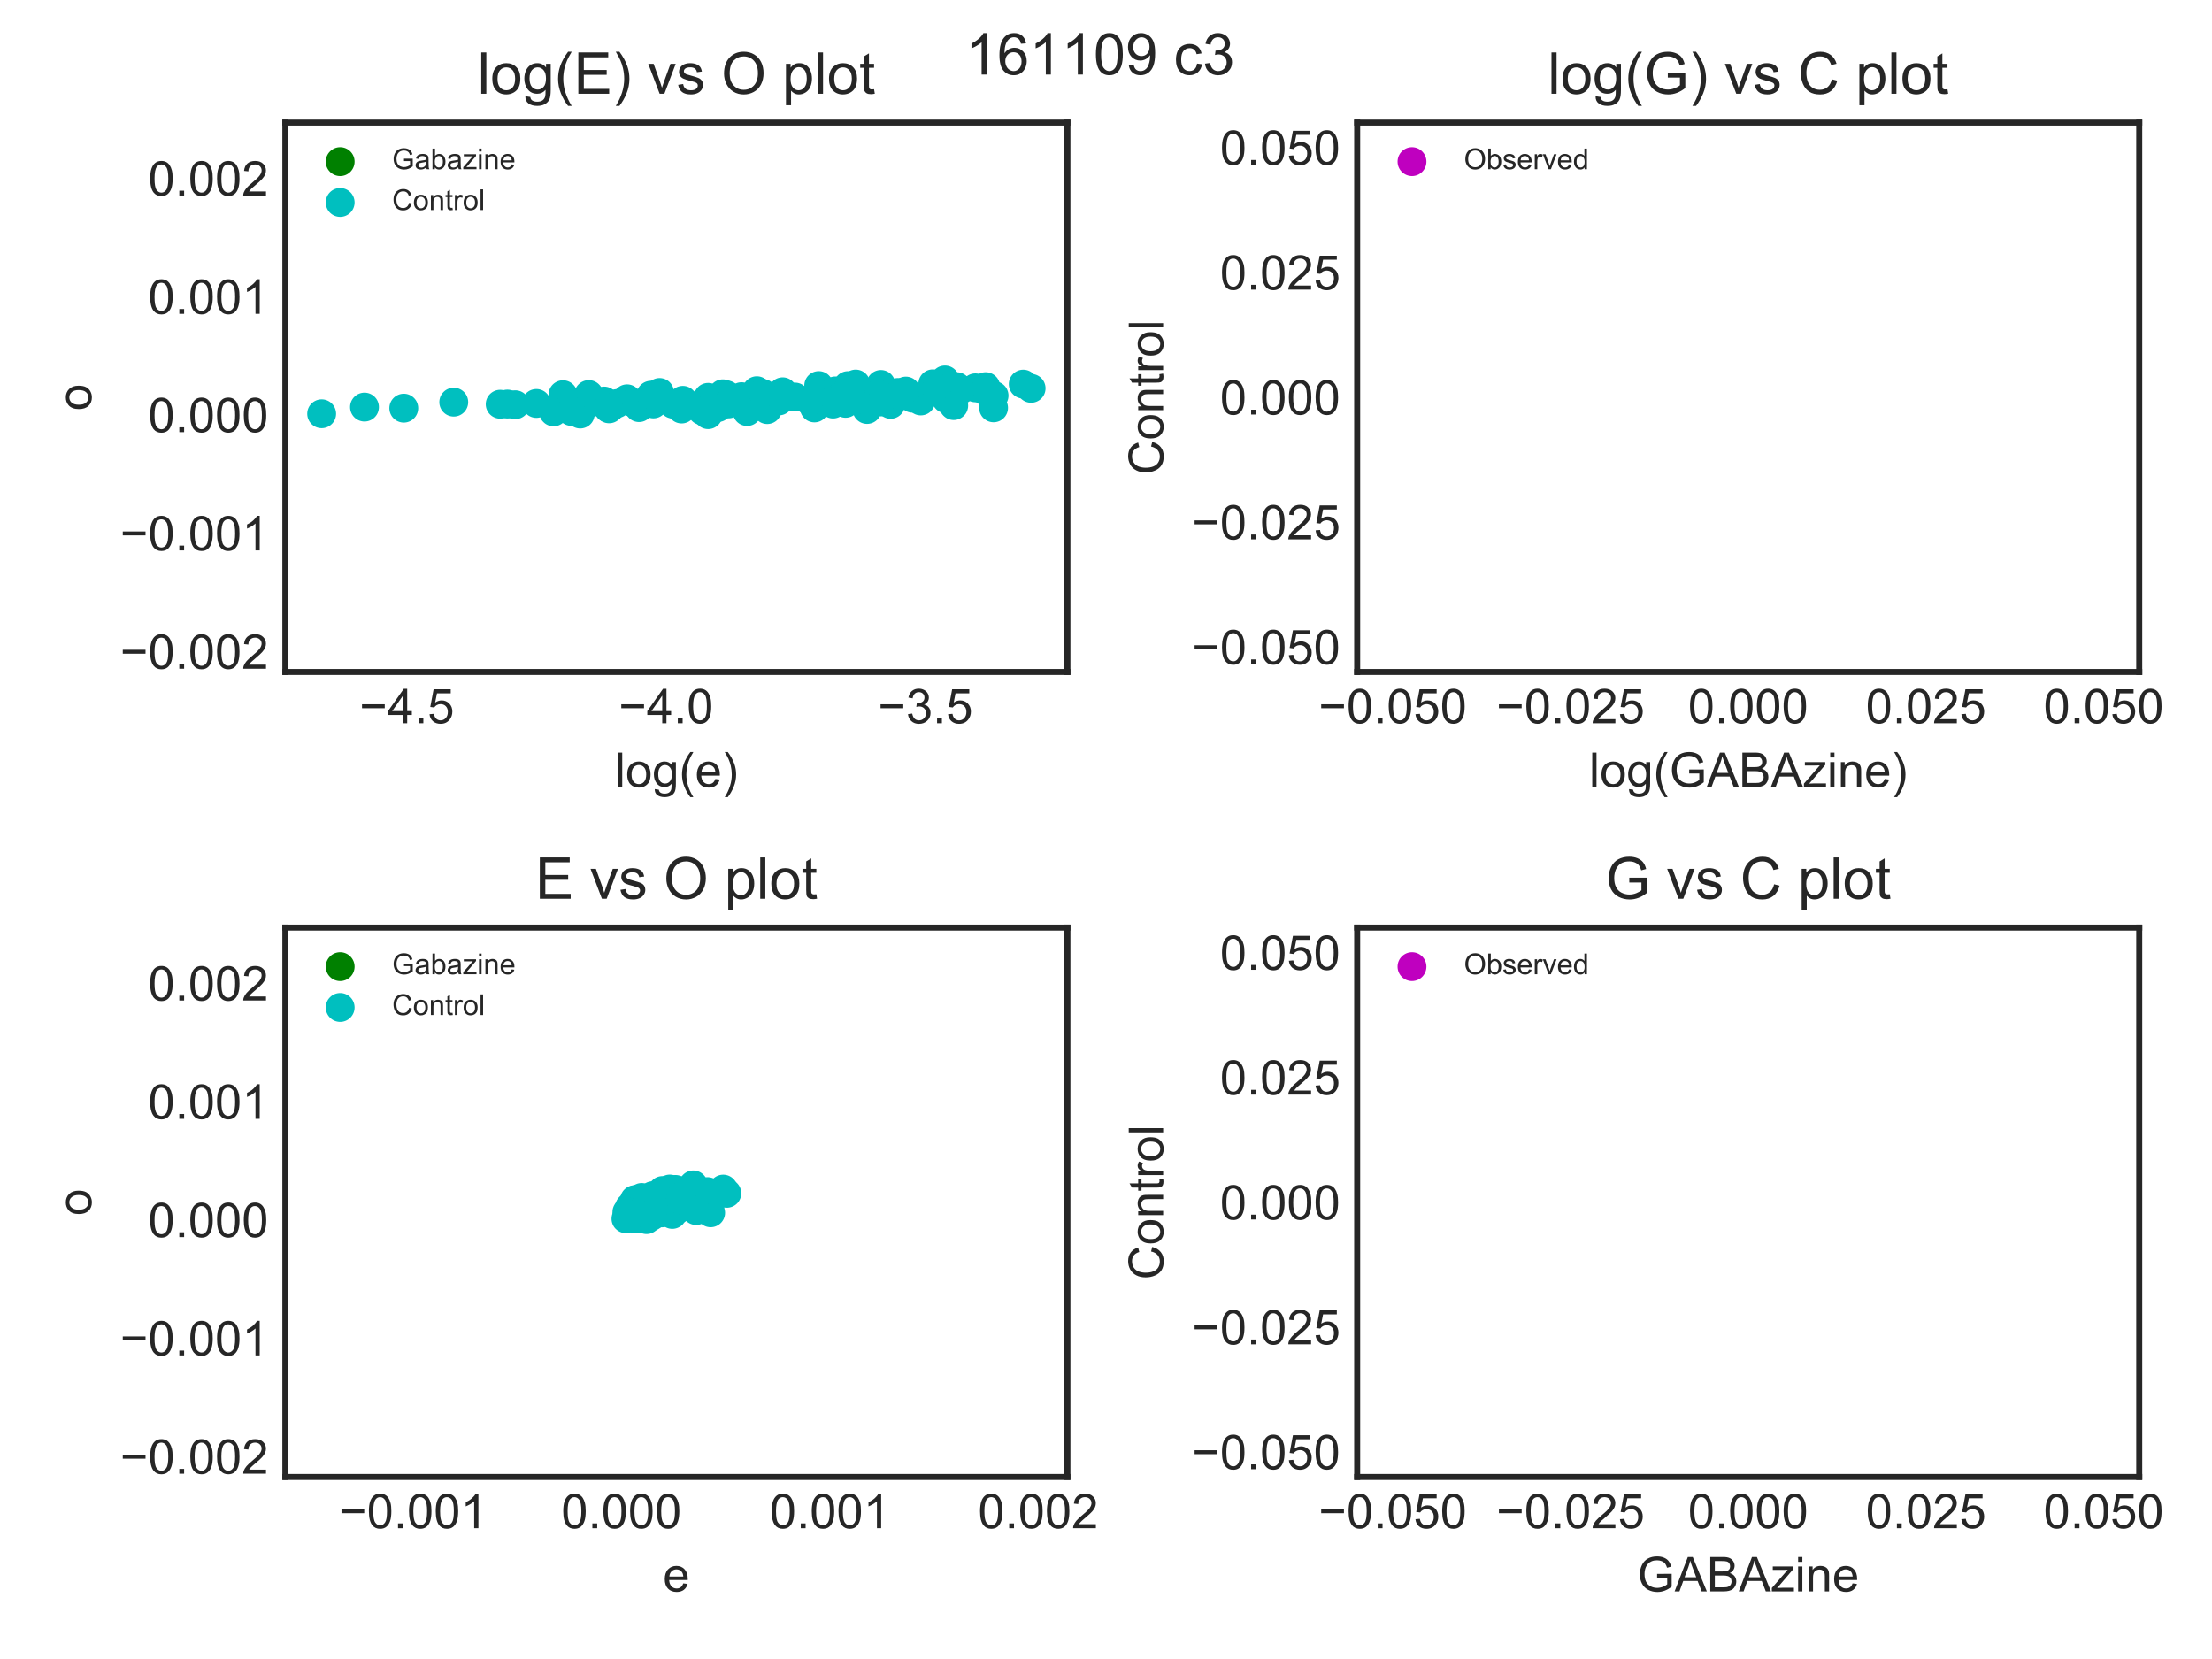<?xml version="1.0" encoding="utf-8" standalone="no"?>
<!DOCTYPE svg PUBLIC "-//W3C//DTD SVG 1.1//EN"
  "http://www.w3.org/Graphics/SVG/1.1/DTD/svg11.dtd">
<!-- Created with matplotlib (http://matplotlib.org/) -->
<svg height="345pt" version="1.1" viewBox="0 0 460 345" width="460pt" xmlns="http://www.w3.org/2000/svg" xmlns:xlink="http://www.w3.org/1999/xlink">
 <defs>
  <style type="text/css">
*{stroke-linecap:butt;stroke-linejoin:round;}
  </style>
 </defs>
 <g id="figure_1">
  <g id="patch_1">
   <path d="M 0 345.6 
L 460.8 345.6 
L 460.8 0 
L 0 0 
z
" style="fill:#ffffff;"/>
  </g>
  <g id="axes_1">
   <g id="patch_2">
    <path d="M 59.34 139.74 
L 221.976 139.74 
L 221.976 25.496 
L 59.34 25.496 
z
" style="fill:#ffffff;"/>
   </g>
   <g id="matplotlib.axis_1">
    <g id="xtick_1">
     <g id="line2d_1"/>
     <g id="text_1">
      <!-- −4.5 -->
      <defs>
       <path d="M 52.828 31.203 
L 5.562 31.203 
L 5.562 39.406 
L 52.828 39.406 
z
" id="ArialMT-2212"/>
       <path d="M 32.328 0 
L 32.328 17.141 
L 1.266 17.141 
L 1.266 25.203 
L 33.938 71.578 
L 41.109 71.578 
L 41.109 25.203 
L 50.781 25.203 
L 50.781 17.141 
L 41.109 17.141 
L 41.109 0 
z
M 32.328 25.203 
L 32.328 57.469 
L 9.906 25.203 
z
" id="ArialMT-34"/>
       <path d="M 9.078 0 
L 9.078 10.016 
L 19.094 10.016 
L 19.094 0 
z
" id="ArialMT-2e"/>
       <path d="M 4.156 18.75 
L 13.375 19.531 
Q 14.406 12.797 18.141 9.391 
Q 21.875 6 27.156 6 
Q 33.5 6 37.891 10.781 
Q 42.281 15.578 42.281 23.484 
Q 42.281 31 38.062 35.344 
Q 33.844 39.703 27 39.703 
Q 22.75 39.703 19.328 37.766 
Q 15.922 35.844 13.969 32.766 
L 5.719 33.844 
L 12.641 70.609 
L 48.25 70.609 
L 48.25 62.203 
L 19.672 62.203 
L 15.828 42.969 
Q 22.266 47.469 29.344 47.469 
Q 38.719 47.469 45.156 40.969 
Q 51.609 34.469 51.609 24.266 
Q 51.609 14.547 45.953 7.469 
Q 39.062 -1.219 27.156 -1.219 
Q 17.391 -1.219 11.203 4.25 
Q 5.031 9.719 4.156 18.75 
" id="ArialMT-35"/>
      </defs>
      <g style="fill:#262626;" transform="translate(74.727 150.398)scale(0.1 -0.1)">
       <use xlink:href="#ArialMT-2212"/>
       <use x="58.398" xlink:href="#ArialMT-34"/>
       <use x="114.014" xlink:href="#ArialMT-2e"/>
       <use x="141.797" xlink:href="#ArialMT-35"/>
      </g>
     </g>
    </g>
    <g id="xtick_2">
     <g id="line2d_2"/>
     <g id="text_2">
      <!-- −4.0 -->
      <defs>
       <path d="M 4.156 35.297 
Q 4.156 48 6.766 55.734 
Q 9.375 63.484 14.516 67.672 
Q 19.672 71.875 27.484 71.875 
Q 33.25 71.875 37.594 69.547 
Q 41.938 67.234 44.766 62.859 
Q 47.609 58.5 49.219 52.219 
Q 50.828 45.953 50.828 35.297 
Q 50.828 22.703 48.234 14.969 
Q 45.656 7.234 40.5 3 
Q 35.359 -1.219 27.484 -1.219 
Q 17.141 -1.219 11.234 6.203 
Q 4.156 15.141 4.156 35.297 
M 13.188 35.297 
Q 13.188 17.672 17.312 11.828 
Q 21.438 6 27.484 6 
Q 33.547 6 37.672 11.859 
Q 41.797 17.719 41.797 35.297 
Q 41.797 52.984 37.672 58.781 
Q 33.547 64.594 27.391 64.594 
Q 21.344 64.594 17.719 59.469 
Q 13.188 52.938 13.188 35.297 
" id="ArialMT-30"/>
      </defs>
      <g style="fill:#262626;" transform="translate(128.644 150.398)scale(0.1 -0.1)">
       <use xlink:href="#ArialMT-2212"/>
       <use x="58.398" xlink:href="#ArialMT-34"/>
       <use x="114.014" xlink:href="#ArialMT-2e"/>
       <use x="141.797" xlink:href="#ArialMT-30"/>
      </g>
     </g>
    </g>
    <g id="xtick_3">
     <g id="line2d_3"/>
     <g id="text_3">
      <!-- −3.5 -->
      <defs>
       <path d="M 4.203 18.891 
L 12.984 20.062 
Q 14.5 12.594 18.141 9.297 
Q 21.781 6 27 6 
Q 33.203 6 37.469 10.297 
Q 41.75 14.594 41.75 20.953 
Q 41.75 27 37.797 30.922 
Q 33.844 34.859 27.734 34.859 
Q 25.25 34.859 21.531 33.891 
L 22.516 41.609 
Q 23.391 41.5 23.922 41.5 
Q 29.547 41.5 34.031 44.422 
Q 38.531 47.359 38.531 53.469 
Q 38.531 58.297 35.25 61.469 
Q 31.984 64.656 26.812 64.656 
Q 21.688 64.656 18.266 61.422 
Q 14.844 58.203 13.875 51.766 
L 5.078 53.328 
Q 6.688 62.156 12.391 67.016 
Q 18.109 71.875 26.609 71.875 
Q 32.469 71.875 37.391 69.359 
Q 42.328 66.844 44.938 62.5 
Q 47.562 58.156 47.562 53.266 
Q 47.562 48.641 45.062 44.828 
Q 42.578 41.016 37.703 38.766 
Q 44.047 37.312 47.562 32.688 
Q 51.078 28.078 51.078 21.141 
Q 51.078 11.766 44.234 5.25 
Q 37.406 -1.266 26.953 -1.266 
Q 17.531 -1.266 11.297 4.344 
Q 5.078 9.969 4.203 18.891 
" id="ArialMT-33"/>
      </defs>
      <g style="fill:#262626;" transform="translate(182.561 150.398)scale(0.1 -0.1)">
       <use xlink:href="#ArialMT-2212"/>
       <use x="58.398" xlink:href="#ArialMT-33"/>
       <use x="114.014" xlink:href="#ArialMT-2e"/>
       <use x="141.797" xlink:href="#ArialMT-35"/>
      </g>
     </g>
    </g>
    <g id="text_4">
     <!-- log(e) -->
     <defs>
      <path d="M 6.391 0 
L 6.391 71.578 
L 15.188 71.578 
L 15.188 0 
z
" id="ArialMT-6c"/>
      <path d="M 3.328 25.922 
Q 3.328 40.328 11.328 47.266 
Q 18.016 53.031 27.641 53.031 
Q 38.328 53.031 45.109 46.016 
Q 51.906 39.016 51.906 26.656 
Q 51.906 16.656 48.906 10.906 
Q 45.906 5.172 40.156 2 
Q 34.422 -1.172 27.641 -1.172 
Q 16.75 -1.172 10.031 5.812 
Q 3.328 12.797 3.328 25.922 
M 12.359 25.922 
Q 12.359 15.969 16.703 11.016 
Q 21.047 6.062 27.641 6.062 
Q 34.188 6.062 38.531 11.031 
Q 42.875 16.016 42.875 26.219 
Q 42.875 35.844 38.5 40.797 
Q 34.125 45.75 27.641 45.75 
Q 21.047 45.75 16.703 40.812 
Q 12.359 35.891 12.359 25.922 
" id="ArialMT-6f"/>
      <path d="M 4.984 -4.297 
L 13.531 -5.562 
Q 14.062 -9.516 16.5 -11.328 
Q 19.781 -13.766 25.438 -13.766 
Q 31.547 -13.766 34.859 -11.328 
Q 38.188 -8.891 39.359 -4.5 
Q 40.047 -1.812 39.984 6.781 
Q 34.234 0 25.641 0 
Q 14.938 0 9.078 7.719 
Q 3.219 15.438 3.219 26.219 
Q 3.219 33.641 5.906 39.906 
Q 8.594 46.188 13.688 49.609 
Q 18.797 53.031 25.688 53.031 
Q 34.859 53.031 40.828 45.609 
L 40.828 51.859 
L 48.922 51.859 
L 48.922 7.031 
Q 48.922 -5.078 46.453 -10.125 
Q 44 -15.188 38.641 -18.109 
Q 33.297 -21.047 25.484 -21.047 
Q 16.219 -21.047 10.5 -16.875 
Q 4.781 -12.703 4.984 -4.297 
M 12.25 26.859 
Q 12.25 16.656 16.297 11.969 
Q 20.359 7.281 26.469 7.281 
Q 32.516 7.281 36.609 11.938 
Q 40.719 16.609 40.719 26.562 
Q 40.719 36.078 36.5 40.906 
Q 32.281 45.75 26.312 45.75 
Q 20.453 45.75 16.344 40.984 
Q 12.25 36.234 12.25 26.859 
" id="ArialMT-67"/>
      <path d="M 23.391 -21.047 
Q 16.109 -11.859 11.078 0.438 
Q 6.062 12.75 6.062 25.922 
Q 6.062 37.547 9.812 48.188 
Q 14.203 60.547 23.391 72.797 
L 29.688 72.797 
Q 23.781 62.641 21.875 58.297 
Q 18.891 51.562 17.188 44.234 
Q 15.094 35.109 15.094 25.875 
Q 15.094 2.391 29.688 -21.047 
z
" id="ArialMT-28"/>
      <path d="M 42.094 16.703 
L 51.172 15.578 
Q 49.031 7.625 43.219 3.219 
Q 37.406 -1.172 28.375 -1.172 
Q 17 -1.172 10.328 5.828 
Q 3.656 12.844 3.656 25.484 
Q 3.656 38.578 10.391 45.797 
Q 17.141 53.031 27.875 53.031 
Q 38.281 53.031 44.875 45.953 
Q 51.469 38.875 51.469 26.031 
Q 51.469 25.25 51.422 23.688 
L 12.75 23.688 
Q 13.234 15.141 17.578 10.594 
Q 21.922 6.062 28.422 6.062 
Q 33.25 6.062 36.672 8.594 
Q 40.094 11.141 42.094 16.703 
M 13.234 30.906 
L 42.188 30.906 
Q 41.609 37.453 38.875 40.719 
Q 34.672 45.797 27.984 45.797 
Q 21.922 45.797 17.797 41.75 
Q 13.672 37.703 13.234 30.906 
" id="ArialMT-65"/>
      <path d="M 12.359 -21.047 
L 6.062 -21.047 
Q 20.656 2.391 20.656 25.875 
Q 20.656 35.062 18.562 44.094 
Q 16.891 51.422 13.922 58.156 
Q 12.016 62.547 6.062 72.797 
L 12.359 72.797 
Q 21.531 60.547 25.922 48.188 
Q 29.688 37.547 29.688 25.922 
Q 29.688 12.75 24.625 0.438 
Q 19.578 -11.859 12.359 -21.047 
" id="ArialMT-29"/>
     </defs>
     <g style="fill:#262626;" transform="translate(127.876 163.665)scale(0.1 -0.1)">
      <use xlink:href="#ArialMT-6c"/>
      <use x="22.217" xlink:href="#ArialMT-6f"/>
      <use x="77.832" xlink:href="#ArialMT-67"/>
      <use x="133.447" xlink:href="#ArialMT-28"/>
      <use x="166.748" xlink:href="#ArialMT-65"/>
      <use x="222.363" xlink:href="#ArialMT-29"/>
     </g>
    </g>
   </g>
   <g id="matplotlib.axis_2">
    <g id="ytick_1">
     <g id="line2d_4"/>
     <g id="text_5">
      <!-- −0.002 -->
      <defs>
       <path d="M 50.344 8.453 
L 50.344 0 
L 3.031 0 
Q 2.938 3.172 4.047 6.109 
Q 5.859 10.938 9.828 15.625 
Q 13.812 20.312 21.344 26.469 
Q 33.016 36.031 37.109 41.625 
Q 41.219 47.219 41.219 52.203 
Q 41.219 57.422 37.469 61 
Q 33.734 64.594 27.734 64.594 
Q 21.391 64.594 17.578 60.781 
Q 13.766 56.984 13.719 50.25 
L 4.688 51.172 
Q 5.609 61.281 11.656 66.578 
Q 17.719 71.875 27.938 71.875 
Q 38.234 71.875 44.234 66.156 
Q 50.25 60.453 50.25 52 
Q 50.25 47.703 48.484 43.547 
Q 46.734 39.406 42.656 34.812 
Q 38.578 30.219 29.109 22.219 
Q 21.188 15.578 18.938 13.203 
Q 16.703 10.844 15.234 8.453 
z
" id="ArialMT-32"/>
      </defs>
      <g style="fill:#262626;" transform="translate(24.977 139.063)scale(0.1 -0.1)">
       <use xlink:href="#ArialMT-2212"/>
       <use x="58.398" xlink:href="#ArialMT-30"/>
       <use x="114.014" xlink:href="#ArialMT-2e"/>
       <use x="141.797" xlink:href="#ArialMT-30"/>
       <use x="197.412" xlink:href="#ArialMT-30"/>
       <use x="253.027" xlink:href="#ArialMT-32"/>
      </g>
     </g>
    </g>
    <g id="ytick_2">
     <g id="line2d_5"/>
     <g id="text_6">
      <!-- −0.001 -->
      <defs>
       <path d="M 37.25 0 
L 28.469 0 
L 28.469 56 
Q 25.297 52.984 20.141 49.953 
Q 14.984 46.922 10.891 45.406 
L 10.891 53.906 
Q 18.266 57.375 23.781 62.297 
Q 29.297 67.234 31.594 71.875 
L 37.25 71.875 
z
" id="ArialMT-31"/>
      </defs>
      <g style="fill:#262626;" transform="translate(24.977 114.462)scale(0.1 -0.1)">
       <use xlink:href="#ArialMT-2212"/>
       <use x="58.398" xlink:href="#ArialMT-30"/>
       <use x="114.014" xlink:href="#ArialMT-2e"/>
       <use x="141.797" xlink:href="#ArialMT-30"/>
       <use x="197.412" xlink:href="#ArialMT-30"/>
       <use x="253.027" xlink:href="#ArialMT-31"/>
      </g>
     </g>
    </g>
    <g id="ytick_3">
     <g id="line2d_6"/>
     <g id="text_7">
      <!-- 0.000 -->
      <g style="fill:#262626;" transform="translate(30.818 89.862)scale(0.1 -0.1)">
       <use xlink:href="#ArialMT-30"/>
       <use x="55.615" xlink:href="#ArialMT-2e"/>
       <use x="83.398" xlink:href="#ArialMT-30"/>
       <use x="139.014" xlink:href="#ArialMT-30"/>
       <use x="194.629" xlink:href="#ArialMT-30"/>
      </g>
     </g>
    </g>
    <g id="ytick_4">
     <g id="line2d_7"/>
     <g id="text_8">
      <!-- 0.001 -->
      <g style="fill:#262626;" transform="translate(30.818 65.261)scale(0.1 -0.1)">
       <use xlink:href="#ArialMT-30"/>
       <use x="55.615" xlink:href="#ArialMT-2e"/>
       <use x="83.398" xlink:href="#ArialMT-30"/>
       <use x="139.014" xlink:href="#ArialMT-30"/>
       <use x="194.629" xlink:href="#ArialMT-31"/>
      </g>
     </g>
    </g>
    <g id="ytick_5">
     <g id="line2d_8"/>
     <g id="text_9">
      <!-- 0.002 -->
      <g style="fill:#262626;" transform="translate(30.818 40.66)scale(0.1 -0.1)">
       <use xlink:href="#ArialMT-30"/>
       <use x="55.615" xlink:href="#ArialMT-2e"/>
       <use x="83.398" xlink:href="#ArialMT-30"/>
       <use x="139.014" xlink:href="#ArialMT-30"/>
       <use x="194.629" xlink:href="#ArialMT-32"/>
      </g>
     </g>
    </g>
    <g id="text_10">
     <!-- o -->
     <g style="fill:#262626;" transform="translate(18.99 85.399)rotate(-90)scale(0.1 -0.1)">
      <use xlink:href="#ArialMT-6f"/>
     </g>
    </g>
   </g>
   <g id="PathCollection_1">
    <path clip-path="url(#peafa788291)" d="M 0 348.6 
C 0.796 348.6 1.559 348.284 2.121 347.721 
C 2.684 347.159 3 346.396 3 345.6 
C 3 344.804 2.684 344.041 2.121 343.479 
C 1.559 342.916 0.796 342.6 0 342.6 
C -0.796 342.6 -1.559 342.916 -2.121 343.479 
C -2.684 344.041 -3 344.804 -3 345.6 
C -3 346.396 -2.684 347.159 -2.121 347.721 
C -1.559 348.284 -0.796 348.6 0 348.6 
z
" style="fill:#008000;"/>
   </g>
   <g id="PathCollection_2">
    <defs>
     <path d="M 0 3 
C 0.796 3 1.559 2.684 2.121 2.121 
C 2.684 1.559 3 0.796 3 0 
C 3 -0.796 2.684 -1.559 2.121 -2.121 
C 1.559 -2.684 0.796 -3 0 -3 
C -0.796 -3 -1.559 -2.684 -2.121 -2.121 
C -2.684 -1.559 -3 -0.796 -3 0 
C -3 0.796 -2.684 1.559 -2.121 2.121 
C -1.559 2.684 -0.796 3 0 3 
z
" id="C0_0_54240519e5"/>
    </defs>
    <g clip-path="url(#peafa788291)">
     <use style="fill:#00bfbf;" x="127.004" xlink:href="#C0_0_54240519e5" y="84.702"/>
    </g>
    <g clip-path="url(#peafa788291)">
     <use style="fill:#00bfbf;" x="135.877" xlink:href="#C0_0_54240519e5" y="83.995"/>
    </g>
    <g clip-path="url(#peafa788291)">
     <use style="fill:#00bfbf;" x="154.205" xlink:href="#C0_0_54240519e5" y="82.488"/>
    </g>
    <g clip-path="url(#peafa788291)">
     <use style="fill:#00bfbf;" x="175.845" xlink:href="#C0_0_54240519e5" y="83.87"/>
    </g>
    <g clip-path="url(#peafa788291)">
     <use style="fill:#00bfbf;" x="189.763" xlink:href="#C0_0_54240519e5" y="82.804"/>
    </g>
    <g clip-path="url(#peafa788291)">
     <use style="fill:#00bfbf;" x="132.887" xlink:href="#C0_0_54240519e5" y="84.762"/>
    </g>
    <g clip-path="url(#peafa788291)">
     <use style="fill:#00bfbf;" x="130.396" xlink:href="#C0_0_54240519e5" y="82.93"/>
    </g>
    <g clip-path="url(#peafa788291)">
     <use style="fill:#00bfbf;" x="204.328" xlink:href="#C0_0_54240519e5" y="80.955"/>
    </g>
    <g clip-path="url(#peafa788291)">
     <use style="fill:#00bfbf;" x="202.831" xlink:href="#C0_0_54240519e5" y="80.649"/>
    </g>
    <g clip-path="url(#peafa788291)">
     <use style="fill:#00bfbf;" x="157.064" xlink:href="#C0_0_54240519e5" y="82.623"/>
    </g>
    <g clip-path="url(#peafa788291)">
     <use style="fill:#00bfbf;" x="206.335" xlink:href="#C0_0_54240519e5" y="83.072"/>
    </g>
    <g clip-path="url(#peafa788291)">
     <use style="fill:#00bfbf;" x="121.857" xlink:href="#C0_0_54240519e5" y="84.181"/>
    </g>
    <g clip-path="url(#peafa788291)">
     <use style="fill:#00bfbf;" x="117.074" xlink:href="#C0_0_54240519e5" y="82.081"/>
    </g>
    <g clip-path="url(#peafa788291)">
     <use style="fill:#00bfbf;" x="180.308" xlink:href="#C0_0_54240519e5" y="85.149"/>
    </g>
    <g clip-path="url(#peafa788291)">
     <use style="fill:#00bfbf;" x="147.27" xlink:href="#C0_0_54240519e5" y="82.626"/>
    </g>
    <g clip-path="url(#peafa788291)">
     <use style="fill:#00bfbf;" x="176.339" xlink:href="#C0_0_54240519e5" y="80.188"/>
    </g>
    <g clip-path="url(#peafa788291)">
     <use style="fill:#00bfbf;" x="128.314" xlink:href="#C0_0_54240519e5" y="83.914"/>
    </g>
    <g clip-path="url(#peafa788291)">
     <use style="fill:#00bfbf;" x="149.292" xlink:href="#C0_0_54240519e5" y="84.755"/>
    </g>
    <g clip-path="url(#peafa788291)">
     <use style="fill:#00bfbf;" x="177.954" xlink:href="#C0_0_54240519e5" y="79.865"/>
    </g>
    <g clip-path="url(#peafa788291)">
     <use style="fill:#00bfbf;" x="131.504" xlink:href="#C0_0_54240519e5" y="83.696"/>
    </g>
    <g clip-path="url(#peafa788291)">
     <use style="fill:#00bfbf;" x="160.569" xlink:href="#C0_0_54240519e5" y="82.45"/>
    </g>
    <g clip-path="url(#peafa788291)">
     <use style="fill:#00bfbf;" x="157.386" xlink:href="#C0_0_54240519e5" y="81.251"/>
    </g>
    <g clip-path="url(#peafa788291)">
     <use style="fill:#00bfbf;" x="198.308" xlink:href="#C0_0_54240519e5" y="80.357"/>
    </g>
    <g clip-path="url(#peafa788291)">
     <use style="fill:#00bfbf;" x="161.982" xlink:href="#C0_0_54240519e5" y="83.371"/>
    </g>
    <g clip-path="url(#peafa788291)">
     <use style="fill:#00bfbf;" x="193.984" xlink:href="#C0_0_54240519e5" y="79.818"/>
    </g>
    <g clip-path="url(#peafa788291)">
     <use style="fill:#00bfbf;" x="170.258" xlink:href="#C0_0_54240519e5" y="80.18"/>
    </g>
    <g clip-path="url(#peafa788291)">
     <use style="fill:#00bfbf;" x="204.977" xlink:href="#C0_0_54240519e5" y="80.402"/>
    </g>
    <g clip-path="url(#peafa788291)">
     <use style="fill:#00bfbf;" x="183.186" xlink:href="#C0_0_54240519e5" y="79.949"/>
    </g>
    <g clip-path="url(#peafa788291)">
     <use style="fill:#00bfbf;" x="105.513" xlink:href="#C0_0_54240519e5" y="84.023"/>
    </g>
    <g clip-path="url(#peafa788291)">
     <use style="fill:#00bfbf;" x="140.707" xlink:href="#C0_0_54240519e5" y="83.964"/>
    </g>
    <g clip-path="url(#peafa788291)">
     <use style="fill:#00bfbf;" x="205.48" xlink:href="#C0_0_54240519e5" y="81.456"/>
    </g>
    <g clip-path="url(#peafa788291)">
     <use style="fill:#00bfbf;" x="196.779" xlink:href="#C0_0_54240519e5" y="82.951"/>
    </g>
    <g clip-path="url(#peafa788291)">
     <use style="fill:#00bfbf;" x="175.832" xlink:href="#C0_0_54240519e5" y="82.81"/>
    </g>
    <g clip-path="url(#peafa788291)">
     <use style="fill:#00bfbf;" x="151.072" xlink:href="#C0_0_54240519e5" y="82.109"/>
    </g>
    <g clip-path="url(#peafa788291)">
     <use style="fill:#00bfbf;" x="214.426" xlink:href="#C0_0_54240519e5" y="80.754"/>
    </g>
    <g clip-path="url(#peafa788291)">
     <use style="fill:#00bfbf;" x="104.016" xlink:href="#C0_0_54240519e5" y="84.059"/>
    </g>
    <g clip-path="url(#peafa788291)">
     <use style="fill:#00bfbf;" x="123.047" xlink:href="#C0_0_54240519e5" y="83.688"/>
    </g>
    <g clip-path="url(#peafa788291)">
     <use style="fill:#00bfbf;" x="173.239" xlink:href="#C0_0_54240519e5" y="84.02"/>
    </g>
    <g clip-path="url(#peafa788291)">
     <use style="fill:#00bfbf;" x="94.36" xlink:href="#C0_0_54240519e5" y="83.625"/>
    </g>
    <g clip-path="url(#peafa788291)">
     <use style="fill:#00bfbf;" x="146.048" xlink:href="#C0_0_54240519e5" y="83.872"/>
    </g>
    <g clip-path="url(#peafa788291)">
     <use style="fill:#00bfbf;" x="185.208" xlink:href="#C0_0_54240519e5" y="84.081"/>
    </g>
    <g clip-path="url(#peafa788291)">
     <use style="fill:#00bfbf;" x="125.637" xlink:href="#C0_0_54240519e5" y="83.398"/>
    </g>
    <g clip-path="url(#peafa788291)">
     <use style="fill:#00bfbf;" x="122.441" xlink:href="#C0_0_54240519e5" y="82.049"/>
    </g>
    <g clip-path="url(#peafa788291)">
     <use style="fill:#00bfbf;" x="169.369" xlink:href="#C0_0_54240519e5" y="84.829"/>
    </g>
    <g clip-path="url(#peafa788291)">
     <use style="fill:#00bfbf;" x="66.89" xlink:href="#C0_0_54240519e5" y="86.043"/>
    </g>
    <g clip-path="url(#peafa788291)">
     <use style="fill:#00bfbf;" x="83.969" xlink:href="#C0_0_54240519e5" y="84.875"/>
    </g>
    <g clip-path="url(#peafa788291)">
     <use style="fill:#00bfbf;" x="159.28" xlink:href="#C0_0_54240519e5" y="83.591"/>
    </g>
    <g clip-path="url(#peafa788291)">
     <use style="fill:#00bfbf;" x="198.985" xlink:href="#C0_0_54240519e5" y="80.411"/>
    </g>
    <g clip-path="url(#peafa788291)">
     <use style="fill:#00bfbf;" x="173.708" xlink:href="#C0_0_54240519e5" y="81.292"/>
    </g>
    <g clip-path="url(#peafa788291)">
     <use style="fill:#00bfbf;" x="119.682" xlink:href="#C0_0_54240519e5" y="85.337"/>
    </g>
    <g clip-path="url(#peafa788291)">
     <use style="fill:#00bfbf;" x="111.541" xlink:href="#C0_0_54240519e5" y="83.896"/>
    </g>
    <g clip-path="url(#peafa788291)">
     <use style="fill:#00bfbf;" x="176.701" xlink:href="#C0_0_54240519e5" y="83.081"/>
    </g>
    <g clip-path="url(#peafa788291)">
     <use style="fill:#00bfbf;" x="173.259" xlink:href="#C0_0_54240519e5" y="83.356"/>
    </g>
    <g clip-path="url(#peafa788291)">
     <use style="fill:#00bfbf;" x="150.31" xlink:href="#C0_0_54240519e5" y="81.893"/>
    </g>
    <g clip-path="url(#peafa788291)">
     <use style="fill:#00bfbf;" x="153.402" xlink:href="#C0_0_54240519e5" y="83.778"/>
    </g>
    <g clip-path="url(#peafa788291)">
     <use style="fill:#00bfbf;" x="185.117" xlink:href="#C0_0_54240519e5" y="82.154"/>
    </g>
    <g clip-path="url(#peafa788291)">
     <use style="fill:#00bfbf;" x="148.867" xlink:href="#C0_0_54240519e5" y="84.207"/>
    </g>
    <g clip-path="url(#peafa788291)">
     <use style="fill:#00bfbf;" x="196.504" xlink:href="#C0_0_54240519e5" y="79.012"/>
    </g>
    <g clip-path="url(#peafa788291)">
     <use style="fill:#00bfbf;" x="146.014" xlink:href="#C0_0_54240519e5" y="85.402"/>
    </g>
    <g clip-path="url(#peafa788291)">
     <use style="fill:#00bfbf;" x="107.153" xlink:href="#C0_0_54240519e5" y="84.162"/>
    </g>
    <g clip-path="url(#peafa788291)">
     <use style="fill:#00bfbf;" x="186.696" xlink:href="#C0_0_54240519e5" y="81.619"/>
    </g>
    <g clip-path="url(#peafa788291)">
     <use style="fill:#00bfbf;" x="142" xlink:href="#C0_0_54240519e5" y="83.248"/>
    </g>
    <g clip-path="url(#peafa788291)">
     <use style="fill:#00bfbf;" x="115.122" xlink:href="#C0_0_54240519e5" y="85.648"/>
    </g>
    <g clip-path="url(#peafa788291)">
     <use style="fill:#00bfbf;" x="182.509" xlink:href="#C0_0_54240519e5" y="81.834"/>
    </g>
    <g clip-path="url(#peafa788291)">
     <use style="fill:#00bfbf;" x="168.316" xlink:href="#C0_0_54240519e5" y="83.361"/>
    </g>
    <g clip-path="url(#peafa788291)">
     <use style="fill:#00bfbf;" x="141.747" xlink:href="#C0_0_54240519e5" y="85.053"/>
    </g>
    <g clip-path="url(#peafa788291)">
     <use style="fill:#00bfbf;" x="183.178" xlink:href="#C0_0_54240519e5" y="83.579"/>
    </g>
    <g clip-path="url(#peafa788291)">
     <use style="fill:#00bfbf;" x="126.67" xlink:href="#C0_0_54240519e5" y="85.017"/>
    </g>
    <g clip-path="url(#peafa788291)">
     <use style="fill:#00bfbf;" x="151.498" xlink:href="#C0_0_54240519e5" y="83.991"/>
    </g>
    <g clip-path="url(#peafa788291)">
     <use style="fill:#00bfbf;" x="137.163" xlink:href="#C0_0_54240519e5" y="81.621"/>
    </g>
    <g clip-path="url(#peafa788291)">
     <use style="fill:#00bfbf;" x="191.48" xlink:href="#C0_0_54240519e5" y="83.378"/>
    </g>
    <g clip-path="url(#peafa788291)">
     <use style="fill:#00bfbf;" x="206.619" xlink:href="#C0_0_54240519e5" y="84.807"/>
    </g>
    <g clip-path="url(#peafa788291)">
     <use style="fill:#00bfbf;" x="135.356" xlink:href="#C0_0_54240519e5" y="82.184"/>
    </g>
    <g clip-path="url(#peafa788291)">
     <use style="fill:#00bfbf;" x="139.977" xlink:href="#C0_0_54240519e5" y="84.054"/>
    </g>
    <g clip-path="url(#peafa788291)">
     <use style="fill:#00bfbf;" x="147.257" xlink:href="#C0_0_54240519e5" y="86.224"/>
    </g>
    <g clip-path="url(#peafa788291)">
     <use style="fill:#00bfbf;" x="159.55" xlink:href="#C0_0_54240519e5" y="85.175"/>
    </g>
    <g clip-path="url(#peafa788291)">
     <use style="fill:#00bfbf;" x="120.66" xlink:href="#C0_0_54240519e5" y="86.099"/>
    </g>
    <g clip-path="url(#peafa788291)">
     <use style="fill:#00bfbf;" x="199.823" xlink:href="#C0_0_54240519e5" y="81.045"/>
    </g>
    <g clip-path="url(#peafa788291)">
     <use style="fill:#00bfbf;" x="75.799" xlink:href="#C0_0_54240519e5" y="84.652"/>
    </g>
    <g clip-path="url(#peafa788291)">
     <use style="fill:#00bfbf;" x="206.722" xlink:href="#C0_0_54240519e5" y="82.269"/>
    </g>
    <g clip-path="url(#peafa788291)">
     <use style="fill:#00bfbf;" x="198.328" xlink:href="#C0_0_54240519e5" y="84.34"/>
    </g>
    <g clip-path="url(#peafa788291)">
     <use style="fill:#00bfbf;" x="194.746" xlink:href="#C0_0_54240519e5" y="80.503"/>
    </g>
    <g clip-path="url(#peafa788291)">
     <use style="fill:#00bfbf;" x="162.757" xlink:href="#C0_0_54240519e5" y="81.475"/>
    </g>
    <g clip-path="url(#peafa788291)">
     <use style="fill:#00bfbf;" x="155.371" xlink:href="#C0_0_54240519e5" y="85.58"/>
    </g>
    <g clip-path="url(#peafa788291)">
     <use style="fill:#00bfbf;" x="175.244" xlink:href="#C0_0_54240519e5" y="82.141"/>
    </g>
    <g clip-path="url(#peafa788291)">
     <use style="fill:#00bfbf;" x="188.382" xlink:href="#C0_0_54240519e5" y="81.326"/>
    </g>
    <g clip-path="url(#peafa788291)">
     <use style="fill:#00bfbf;" x="188.204" xlink:href="#C0_0_54240519e5" y="82.175"/>
    </g>
    <g clip-path="url(#peafa788291)">
     <use style="fill:#00bfbf;" x="212.79" xlink:href="#C0_0_54240519e5" y="79.879"/>
    </g>
    <g clip-path="url(#peafa788291)">
     <use style="fill:#00bfbf;" x="177.502" xlink:href="#C0_0_54240519e5" y="83.269"/>
    </g>
    <g clip-path="url(#peafa788291)">
     <use style="fill:#00bfbf;" x="118.82" xlink:href="#C0_0_54240519e5" y="85.558"/>
    </g>
    <g clip-path="url(#peafa788291)">
     <use style="fill:#00bfbf;" x="142.48" xlink:href="#C0_0_54240519e5" y="84.001"/>
    </g>
    <g clip-path="url(#peafa788291)">
     <use style="fill:#00bfbf;" x="158.626" xlink:href="#C0_0_54240519e5" y="81.82"/>
    </g>
    <g clip-path="url(#peafa788291)">
     <use style="fill:#00bfbf;" x="165.311" xlink:href="#C0_0_54240519e5" y="82.561"/>
    </g>
    <g clip-path="url(#peafa788291)">
     <use style="fill:#00bfbf;" x="126.469" xlink:href="#C0_0_54240519e5" y="84.867"/>
    </g>
    <g clip-path="url(#peafa788291)">
     <use style="fill:#00bfbf;" x="187.347" xlink:href="#C0_0_54240519e5" y="82.253"/>
    </g>
   </g>
   <g id="patch_3">
    <path d="M 59.34 139.74 
L 59.34 25.496 
" style="fill:none;stroke:#262626;stroke-linecap:square;stroke-linejoin:miter;stroke-width:1.25;"/>
   </g>
   <g id="patch_4">
    <path d="M 221.976 139.74 
L 221.976 25.496 
" style="fill:none;stroke:#262626;stroke-linecap:square;stroke-linejoin:miter;stroke-width:1.25;"/>
   </g>
   <g id="patch_5">
    <path d="M 59.34 139.74 
L 221.976 139.74 
" style="fill:none;stroke:#262626;stroke-linecap:square;stroke-linejoin:miter;stroke-width:1.25;"/>
   </g>
   <g id="patch_6">
    <path d="M 59.34 25.496 
L 221.976 25.496 
" style="fill:none;stroke:#262626;stroke-linecap:square;stroke-linejoin:miter;stroke-width:1.25;"/>
   </g>
   <g id="text_11">
    <!-- log(E) vs O plot -->
    <defs>
     <path d="M 7.906 0 
L 7.906 71.578 
L 59.672 71.578 
L 59.672 63.141 
L 17.391 63.141 
L 17.391 41.219 
L 56.984 41.219 
L 56.984 32.812 
L 17.391 32.812 
L 17.391 8.453 
L 61.328 8.453 
L 61.328 0 
z
" id="ArialMT-45"/>
     <path id="ArialMT-20"/>
     <path d="M 21 0 
L 1.266 51.859 
L 10.547 51.859 
L 21.688 20.797 
Q 23.484 15.766 25 10.359 
Q 26.172 14.453 28.266 20.219 
L 39.797 51.859 
L 48.828 51.859 
L 29.203 0 
z
" id="ArialMT-76"/>
     <path d="M 3.078 15.484 
L 11.766 16.844 
Q 12.5 11.625 15.844 8.844 
Q 19.188 6.062 25.203 6.062 
Q 31.25 6.062 34.172 8.516 
Q 37.109 10.984 37.109 14.312 
Q 37.109 17.281 34.516 19 
Q 32.719 20.172 25.531 21.969 
Q 15.875 24.422 12.141 26.203 
Q 8.406 27.984 6.469 31.125 
Q 4.547 34.281 4.547 38.094 
Q 4.547 41.547 6.125 44.5 
Q 7.719 47.469 10.453 49.422 
Q 12.5 50.922 16.031 51.969 
Q 19.578 53.031 23.641 53.031 
Q 29.734 53.031 34.344 51.266 
Q 38.969 49.516 41.156 46.5 
Q 43.359 43.5 44.188 38.484 
L 35.594 37.312 
Q 35.016 41.312 32.203 43.547 
Q 29.391 45.797 24.266 45.797 
Q 18.219 45.797 15.625 43.797 
Q 13.031 41.797 13.031 39.109 
Q 13.031 37.406 14.109 36.031 
Q 15.188 34.625 17.484 33.688 
Q 18.797 33.203 25.25 31.453 
Q 34.578 28.953 38.25 27.359 
Q 41.938 25.781 44.031 22.75 
Q 46.141 19.734 46.141 15.234 
Q 46.141 10.844 43.578 6.953 
Q 41.016 3.078 36.172 0.953 
Q 31.344 -1.172 25.25 -1.172 
Q 15.141 -1.172 9.844 3.031 
Q 4.547 7.234 3.078 15.484 
" id="ArialMT-73"/>
     <path d="M 4.828 34.859 
Q 4.828 52.688 14.391 62.766 
Q 23.969 72.859 39.109 72.859 
Q 49.031 72.859 56.984 68.109 
Q 64.938 63.375 69.109 54.906 
Q 73.297 46.438 73.297 35.688 
Q 73.297 24.812 68.891 16.219 
Q 64.5 7.625 56.438 3.203 
Q 48.391 -1.219 39.062 -1.219 
Q 28.953 -1.219 20.984 3.656 
Q 13.031 8.547 8.922 16.984 
Q 4.828 25.438 4.828 34.859 
M 14.594 34.719 
Q 14.594 21.781 21.547 14.328 
Q 28.516 6.891 39.016 6.891 
Q 49.703 6.891 56.609 14.406 
Q 63.531 21.922 63.531 35.75 
Q 63.531 44.484 60.578 51 
Q 57.625 57.516 51.922 61.109 
Q 46.234 64.703 39.156 64.703 
Q 29.109 64.703 21.844 57.781 
Q 14.594 50.875 14.594 34.719 
" id="ArialMT-4f"/>
     <path d="M 6.594 -19.875 
L 6.594 51.859 
L 14.594 51.859 
L 14.594 45.125 
Q 17.438 49.078 21 51.047 
Q 24.562 53.031 29.641 53.031 
Q 36.281 53.031 41.359 49.609 
Q 46.438 46.188 49.016 39.953 
Q 51.609 33.734 51.609 26.312 
Q 51.609 18.359 48.75 11.984 
Q 45.906 5.609 40.453 2.219 
Q 35.016 -1.172 29 -1.172 
Q 24.609 -1.172 21.109 0.688 
Q 17.625 2.547 15.375 5.375 
L 15.375 -19.875 
z
M 14.547 25.641 
Q 14.547 15.625 18.594 10.844 
Q 22.656 6.062 28.422 6.062 
Q 34.281 6.062 38.453 11.016 
Q 42.625 15.969 42.625 26.375 
Q 42.625 36.281 38.547 41.203 
Q 34.469 46.141 28.812 46.141 
Q 23.188 46.141 18.859 40.891 
Q 14.547 35.641 14.547 25.641 
" id="ArialMT-70"/>
     <path d="M 25.781 7.859 
L 27.047 0.094 
Q 23.344 -0.688 20.406 -0.688 
Q 15.625 -0.688 12.984 0.828 
Q 10.359 2.344 9.281 4.812 
Q 8.203 7.281 8.203 15.188 
L 8.203 45.016 
L 1.766 45.016 
L 1.766 51.859 
L 8.203 51.859 
L 8.203 64.703 
L 16.938 69.969 
L 16.938 51.859 
L 25.781 51.859 
L 25.781 45.016 
L 16.938 45.016 
L 16.938 14.703 
Q 16.938 10.938 17.406 9.859 
Q 17.875 8.797 18.922 8.156 
Q 19.969 7.516 21.922 7.516 
Q 23.391 7.516 25.781 7.859 
" id="ArialMT-74"/>
    </defs>
    <g style="fill:#262626;" transform="translate(99.313 19.496)scale(0.12 -0.12)">
     <use xlink:href="#ArialMT-6c"/>
     <use x="22.217" xlink:href="#ArialMT-6f"/>
     <use x="77.832" xlink:href="#ArialMT-67"/>
     <use x="133.447" xlink:href="#ArialMT-28"/>
     <use x="166.748" xlink:href="#ArialMT-45"/>
     <use x="233.447" xlink:href="#ArialMT-29"/>
     <use x="266.748" xlink:href="#ArialMT-20"/>
     <use x="294.531" xlink:href="#ArialMT-76"/>
     <use x="344.531" xlink:href="#ArialMT-73"/>
     <use x="394.531" xlink:href="#ArialMT-20"/>
     <use x="422.314" xlink:href="#ArialMT-4f"/>
     <use x="500.098" xlink:href="#ArialMT-20"/>
     <use x="527.881" xlink:href="#ArialMT-70"/>
     <use x="583.496" xlink:href="#ArialMT-6c"/>
     <use x="605.713" xlink:href="#ArialMT-6f"/>
     <use x="661.328" xlink:href="#ArialMT-74"/>
    </g>
   </g>
   <g id="legend_1">
    <g id="PathCollection_3">
     <path d="M 70.74 36.616 
C 71.536 36.616 72.299 36.3 72.861 35.737 
C 73.424 35.175 73.74 34.412 73.74 33.616 
C 73.74 32.82 73.424 32.057 72.861 31.495 
C 72.299 30.932 71.536 30.616 70.74 30.616 
C 69.944 30.616 69.181 30.932 68.619 31.495 
C 68.056 32.057 67.74 32.82 67.74 33.616 
C 67.74 34.412 68.056 35.175 68.619 35.737 
C 69.181 36.3 69.944 36.616 70.74 36.616 
z
" style="fill:#008000;"/>
    </g>
    <g id="text_12">
     <!-- Gabazine -->
     <defs>
      <path d="M 41.219 28.078 
L 41.219 36.469 
L 71.531 36.531 
L 71.531 9.969 
Q 64.547 4.391 57.125 1.578 
Q 49.703 -1.219 41.891 -1.219 
Q 31.344 -1.219 22.719 3.297 
Q 14.109 7.812 9.719 16.359 
Q 5.328 24.906 5.328 35.453 
Q 5.328 45.906 9.688 54.953 
Q 14.062 64.016 22.266 68.406 
Q 30.469 72.797 41.156 72.797 
Q 48.922 72.797 55.188 70.281 
Q 61.469 67.781 65.031 63.281 
Q 68.609 58.797 70.453 51.562 
L 61.922 49.219 
Q 60.297 54.688 57.906 57.812 
Q 55.516 60.938 51.062 62.812 
Q 46.625 64.703 41.219 64.703 
Q 34.719 64.703 29.984 62.719 
Q 25.25 60.75 22.344 57.516 
Q 19.438 54.297 17.828 50.438 
Q 15.094 43.797 15.094 36.031 
Q 15.094 26.469 18.391 20.016 
Q 21.688 13.578 27.984 10.453 
Q 34.281 7.328 41.359 7.328 
Q 47.516 7.328 53.375 9.688 
Q 59.234 12.062 62.25 14.75 
L 62.25 28.078 
z
" id="ArialMT-47"/>
      <path d="M 40.438 6.391 
Q 35.547 2.25 31.031 0.531 
Q 26.516 -1.172 21.344 -1.172 
Q 12.797 -1.172 8.203 3 
Q 3.609 7.172 3.609 13.672 
Q 3.609 17.484 5.344 20.625 
Q 7.078 23.781 9.891 25.688 
Q 12.703 27.594 16.219 28.562 
Q 18.797 29.25 24.031 29.891 
Q 34.672 31.156 39.703 32.906 
Q 39.75 34.719 39.75 35.203 
Q 39.75 40.578 37.25 42.781 
Q 33.891 45.75 27.25 45.75 
Q 21.047 45.75 18.094 43.578 
Q 15.141 41.406 13.719 35.891 
L 5.125 37.062 
Q 6.297 42.578 8.984 45.969 
Q 11.672 49.359 16.75 51.188 
Q 21.828 53.031 28.516 53.031 
Q 35.156 53.031 39.297 51.469 
Q 43.453 49.906 45.406 47.531 
Q 47.359 45.172 48.141 41.547 
Q 48.578 39.312 48.578 33.453 
L 48.578 21.734 
Q 48.578 9.469 49.141 6.219 
Q 49.703 2.984 51.375 0 
L 42.188 0 
Q 40.828 2.734 40.438 6.391 
M 39.703 26.031 
Q 34.906 24.078 25.344 22.703 
Q 19.922 21.922 17.672 20.938 
Q 15.438 19.969 14.203 18.094 
Q 12.984 16.219 12.984 13.922 
Q 12.984 10.406 15.641 8.062 
Q 18.312 5.719 23.438 5.719 
Q 28.516 5.719 32.469 7.938 
Q 36.422 10.156 38.281 14.016 
Q 39.703 17 39.703 22.797 
z
" id="ArialMT-61"/>
      <path d="M 14.703 0 
L 6.547 0 
L 6.547 71.578 
L 15.328 71.578 
L 15.328 46.047 
Q 20.906 53.031 29.547 53.031 
Q 34.328 53.031 38.594 51.094 
Q 42.875 49.172 45.625 45.672 
Q 48.391 42.188 49.953 37.25 
Q 51.516 32.328 51.516 26.703 
Q 51.516 13.375 44.922 6.094 
Q 38.328 -1.172 29.109 -1.172 
Q 19.922 -1.172 14.703 6.5 
z
M 14.594 26.312 
Q 14.594 17 17.141 12.844 
Q 21.297 6.062 28.375 6.062 
Q 34.125 6.062 38.328 11.062 
Q 42.531 16.062 42.531 25.984 
Q 42.531 36.141 38.5 40.969 
Q 34.469 45.797 28.766 45.797 
Q 23 45.797 18.797 40.797 
Q 14.594 35.797 14.594 26.312 
" id="ArialMT-62"/>
      <path d="M 1.953 0 
L 1.953 7.125 
L 34.969 45.016 
Q 29.344 44.734 25.047 44.734 
L 3.906 44.734 
L 3.906 51.859 
L 46.297 51.859 
L 46.297 46.047 
L 18.219 13.141 
L 12.797 7.125 
Q 18.703 7.562 23.875 7.562 
L 47.859 7.562 
L 47.859 0 
z
" id="ArialMT-7a"/>
      <path d="M 6.641 61.469 
L 6.641 71.578 
L 15.438 71.578 
L 15.438 61.469 
z
M 6.641 0 
L 6.641 51.859 
L 15.438 51.859 
L 15.438 0 
z
" id="ArialMT-69"/>
      <path d="M 6.594 0 
L 6.594 51.859 
L 14.5 51.859 
L 14.5 44.484 
Q 20.219 53.031 31 53.031 
Q 35.688 53.031 39.625 51.344 
Q 43.562 49.656 45.516 46.922 
Q 47.469 44.188 48.25 40.438 
Q 48.734 37.984 48.734 31.891 
L 48.734 0 
L 39.938 0 
L 39.938 31.547 
Q 39.938 36.922 38.906 39.578 
Q 37.891 42.234 35.281 43.812 
Q 32.672 45.406 29.156 45.406 
Q 23.531 45.406 19.453 41.844 
Q 15.375 38.281 15.375 28.328 
L 15.375 0 
z
" id="ArialMT-6e"/>
     </defs>
     <g style="fill:#262626;" transform="translate(81.54 35.191)scale(0.06 -0.06)">
      <use xlink:href="#ArialMT-47"/>
      <use x="77.783" xlink:href="#ArialMT-61"/>
      <use x="133.398" xlink:href="#ArialMT-62"/>
      <use x="189.014" xlink:href="#ArialMT-61"/>
      <use x="244.629" xlink:href="#ArialMT-7a"/>
      <use x="294.629" xlink:href="#ArialMT-69"/>
      <use x="316.846" xlink:href="#ArialMT-6e"/>
      <use x="372.461" xlink:href="#ArialMT-65"/>
     </g>
    </g>
    <g id="PathCollection_4">
     <path d="M 70.74 45.103 
C 71.536 45.103 72.299 44.787 72.861 44.224 
C 73.424 43.662 73.74 42.899 73.74 42.103 
C 73.74 41.308 73.424 40.544 72.861 39.982 
C 72.299 39.419 71.536 39.103 70.74 39.103 
C 69.944 39.103 69.181 39.419 68.619 39.982 
C 68.056 40.544 67.74 41.308 67.74 42.103 
C 67.74 42.899 68.056 43.662 68.619 44.224 
C 69.181 44.787 69.944 45.103 70.74 45.103 
z
" style="fill:#00bfbf;"/>
    </g>
    <g id="text_13">
     <!-- Control -->
     <defs>
      <path d="M 58.797 25.094 
L 68.266 22.703 
Q 65.281 11.031 57.547 4.906 
Q 49.812 -1.219 38.625 -1.219 
Q 27.047 -1.219 19.797 3.484 
Q 12.547 8.203 8.766 17.141 
Q 4.984 26.078 4.984 36.328 
Q 4.984 47.516 9.25 55.828 
Q 13.531 64.156 21.406 68.469 
Q 29.297 72.797 38.766 72.797 
Q 49.516 72.797 56.828 67.328 
Q 64.156 61.859 67.047 51.953 
L 57.719 49.75 
Q 55.219 57.562 50.484 61.125 
Q 45.75 64.703 38.578 64.703 
Q 30.328 64.703 24.781 60.734 
Q 19.234 56.781 16.984 50.109 
Q 14.75 43.453 14.75 36.375 
Q 14.75 27.25 17.406 20.438 
Q 20.062 13.625 25.672 10.25 
Q 31.297 6.891 37.844 6.891 
Q 45.797 6.891 51.312 11.469 
Q 56.844 16.062 58.797 25.094 
" id="ArialMT-43"/>
      <path d="M 6.5 0 
L 6.5 51.859 
L 14.406 51.859 
L 14.406 44 
Q 17.438 49.516 20 51.266 
Q 22.562 53.031 25.641 53.031 
Q 30.078 53.031 34.672 50.203 
L 31.641 42.047 
Q 28.422 43.953 25.203 43.953 
Q 22.312 43.953 20.016 42.219 
Q 17.719 40.484 16.75 37.406 
Q 15.281 32.719 15.281 27.156 
L 15.281 0 
z
" id="ArialMT-72"/>
     </defs>
     <g style="fill:#262626;" transform="translate(81.54 43.678)scale(0.06 -0.06)">
      <use xlink:href="#ArialMT-43"/>
      <use x="72.217" xlink:href="#ArialMT-6f"/>
      <use x="127.832" xlink:href="#ArialMT-6e"/>
      <use x="183.447" xlink:href="#ArialMT-74"/>
      <use x="211.23" xlink:href="#ArialMT-72"/>
      <use x="244.531" xlink:href="#ArialMT-6f"/>
      <use x="300.146" xlink:href="#ArialMT-6c"/>
     </g>
    </g>
   </g>
  </g>
  <g id="axes_2">
   <g id="patch_7">
    <path d="M 282.232 139.74 
L 444.869 139.74 
L 444.869 25.496 
L 282.232 25.496 
z
" style="fill:#ffffff;"/>
   </g>
   <g id="matplotlib.axis_3">
    <g id="xtick_4">
     <g id="line2d_9"/>
     <g id="text_14">
      <!-- −0.050 -->
      <g style="fill:#262626;" transform="translate(274.194 150.398)scale(0.1 -0.1)">
       <use xlink:href="#ArialMT-2212"/>
       <use x="58.398" xlink:href="#ArialMT-30"/>
       <use x="114.014" xlink:href="#ArialMT-2e"/>
       <use x="141.797" xlink:href="#ArialMT-30"/>
       <use x="197.412" xlink:href="#ArialMT-35"/>
       <use x="253.027" xlink:href="#ArialMT-30"/>
      </g>
     </g>
    </g>
    <g id="xtick_5">
     <g id="line2d_10"/>
     <g id="text_15">
      <!-- −0.025 -->
      <g style="fill:#262626;" transform="translate(311.156 150.398)scale(0.1 -0.1)">
       <use xlink:href="#ArialMT-2212"/>
       <use x="58.398" xlink:href="#ArialMT-30"/>
       <use x="114.014" xlink:href="#ArialMT-2e"/>
       <use x="141.797" xlink:href="#ArialMT-30"/>
       <use x="197.412" xlink:href="#ArialMT-32"/>
       <use x="253.027" xlink:href="#ArialMT-35"/>
      </g>
     </g>
    </g>
    <g id="xtick_6">
     <g id="line2d_11"/>
     <g id="text_16">
      <!-- 0.000 -->
      <g style="fill:#262626;" transform="translate(351.039 150.398)scale(0.1 -0.1)">
       <use xlink:href="#ArialMT-30"/>
       <use x="55.615" xlink:href="#ArialMT-2e"/>
       <use x="83.398" xlink:href="#ArialMT-30"/>
       <use x="139.014" xlink:href="#ArialMT-30"/>
       <use x="194.629" xlink:href="#ArialMT-30"/>
      </g>
     </g>
    </g>
    <g id="xtick_7">
     <g id="line2d_12"/>
     <g id="text_17">
      <!-- 0.025 -->
      <g style="fill:#262626;" transform="translate(388.002 150.398)scale(0.1 -0.1)">
       <use xlink:href="#ArialMT-30"/>
       <use x="55.615" xlink:href="#ArialMT-2e"/>
       <use x="83.398" xlink:href="#ArialMT-30"/>
       <use x="139.014" xlink:href="#ArialMT-32"/>
       <use x="194.629" xlink:href="#ArialMT-35"/>
      </g>
     </g>
    </g>
    <g id="xtick_8">
     <g id="line2d_13"/>
     <g id="text_18">
      <!-- 0.050 -->
      <g style="fill:#262626;" transform="translate(424.965 150.398)scale(0.1 -0.1)">
       <use xlink:href="#ArialMT-30"/>
       <use x="55.615" xlink:href="#ArialMT-2e"/>
       <use x="83.398" xlink:href="#ArialMT-30"/>
       <use x="139.014" xlink:href="#ArialMT-35"/>
       <use x="194.629" xlink:href="#ArialMT-30"/>
      </g>
     </g>
    </g>
    <g id="text_19">
     <!-- log(GABAzine) -->
     <defs>
      <path d="M -0.141 0 
L 27.344 71.578 
L 37.547 71.578 
L 66.844 0 
L 56.062 0 
L 47.703 21.688 
L 17.781 21.688 
L 9.906 0 
z
M 20.516 29.391 
L 44.781 29.391 
L 37.312 49.219 
Q 33.891 58.25 32.234 64.062 
Q 30.859 57.172 28.375 50.391 
z
" id="ArialMT-41"/>
      <path d="M 7.328 0 
L 7.328 71.578 
L 34.188 71.578 
Q 42.391 71.578 47.344 69.406 
Q 52.297 67.234 55.094 62.719 
Q 57.906 58.203 57.906 53.266 
Q 57.906 48.688 55.422 44.625 
Q 52.938 40.578 47.906 38.094 
Q 54.391 36.188 57.875 31.594 
Q 61.375 27 61.375 20.75 
Q 61.375 15.719 59.25 11.391 
Q 57.125 7.078 54 4.734 
Q 50.875 2.391 46.156 1.188 
Q 41.453 0 34.625 0 
z
M 16.797 41.5 
L 32.281 41.5 
Q 38.578 41.5 41.312 42.328 
Q 44.922 43.406 46.75 45.891 
Q 48.578 48.391 48.578 52.156 
Q 48.578 55.719 46.875 58.422 
Q 45.172 61.141 41.984 62.141 
Q 38.812 63.141 31.109 63.141 
L 16.797 63.141 
z
M 16.797 8.453 
L 34.625 8.453 
Q 39.203 8.453 41.062 8.797 
Q 44.344 9.375 46.531 10.734 
Q 48.734 12.109 50.141 14.719 
Q 51.562 17.328 51.562 20.75 
Q 51.562 24.75 49.516 27.703 
Q 47.469 30.672 43.828 31.859 
Q 40.188 33.062 33.344 33.062 
L 16.797 33.062 
z
" id="ArialMT-42"/>
     </defs>
     <g style="fill:#262626;" transform="translate(330.482 163.665)scale(0.1 -0.1)">
      <use xlink:href="#ArialMT-6c"/>
      <use x="22.217" xlink:href="#ArialMT-6f"/>
      <use x="77.832" xlink:href="#ArialMT-67"/>
      <use x="133.447" xlink:href="#ArialMT-28"/>
      <use x="166.748" xlink:href="#ArialMT-47"/>
      <use x="244.531" xlink:href="#ArialMT-41"/>
      <use x="311.23" xlink:href="#ArialMT-42"/>
      <use x="377.93" xlink:href="#ArialMT-41"/>
      <use x="444.629" xlink:href="#ArialMT-7a"/>
      <use x="494.629" xlink:href="#ArialMT-69"/>
      <use x="516.846" xlink:href="#ArialMT-6e"/>
      <use x="572.461" xlink:href="#ArialMT-65"/>
      <use x="628.076" xlink:href="#ArialMT-29"/>
     </g>
    </g>
   </g>
   <g id="matplotlib.axis_4">
    <g id="ytick_6">
     <g id="line2d_14"/>
     <g id="text_20">
      <!-- −0.050 -->
      <g style="fill:#262626;" transform="translate(247.87 138.126)scale(0.1 -0.1)">
       <use xlink:href="#ArialMT-2212"/>
       <use x="58.398" xlink:href="#ArialMT-30"/>
       <use x="114.014" xlink:href="#ArialMT-2e"/>
       <use x="141.797" xlink:href="#ArialMT-30"/>
       <use x="197.412" xlink:href="#ArialMT-35"/>
       <use x="253.027" xlink:href="#ArialMT-30"/>
      </g>
     </g>
    </g>
    <g id="ytick_7">
     <g id="line2d_15"/>
     <g id="text_21">
      <!-- −0.025 -->
      <g style="fill:#262626;" transform="translate(247.87 112.162)scale(0.1 -0.1)">
       <use xlink:href="#ArialMT-2212"/>
       <use x="58.398" xlink:href="#ArialMT-30"/>
       <use x="114.014" xlink:href="#ArialMT-2e"/>
       <use x="141.797" xlink:href="#ArialMT-30"/>
       <use x="197.412" xlink:href="#ArialMT-32"/>
       <use x="253.027" xlink:href="#ArialMT-35"/>
      </g>
     </g>
    </g>
    <g id="ytick_8">
     <g id="line2d_16"/>
     <g id="text_22">
      <!-- 0.000 -->
      <g style="fill:#262626;" transform="translate(253.71 86.197)scale(0.1 -0.1)">
       <use xlink:href="#ArialMT-30"/>
       <use x="55.615" xlink:href="#ArialMT-2e"/>
       <use x="83.398" xlink:href="#ArialMT-30"/>
       <use x="139.014" xlink:href="#ArialMT-30"/>
       <use x="194.629" xlink:href="#ArialMT-30"/>
      </g>
     </g>
    </g>
    <g id="ytick_9">
     <g id="line2d_17"/>
     <g id="text_23">
      <!-- 0.025 -->
      <g style="fill:#262626;" transform="translate(253.71 60.233)scale(0.1 -0.1)">
       <use xlink:href="#ArialMT-30"/>
       <use x="55.615" xlink:href="#ArialMT-2e"/>
       <use x="83.398" xlink:href="#ArialMT-30"/>
       <use x="139.014" xlink:href="#ArialMT-32"/>
       <use x="194.629" xlink:href="#ArialMT-35"/>
      </g>
     </g>
    </g>
    <g id="ytick_10">
     <g id="line2d_18"/>
     <g id="text_24">
      <!-- 0.050 -->
      <g style="fill:#262626;" transform="translate(253.71 34.268)scale(0.1 -0.1)">
       <use xlink:href="#ArialMT-30"/>
       <use x="55.615" xlink:href="#ArialMT-2e"/>
       <use x="83.398" xlink:href="#ArialMT-30"/>
       <use x="139.014" xlink:href="#ArialMT-35"/>
       <use x="194.629" xlink:href="#ArialMT-30"/>
      </g>
     </g>
    </g>
    <g id="text_25">
     <!-- Control -->
     <g style="fill:#262626;" transform="translate(241.882 98.735)rotate(-90)scale(0.1 -0.1)">
      <use xlink:href="#ArialMT-43"/>
      <use x="72.217" xlink:href="#ArialMT-6f"/>
      <use x="127.832" xlink:href="#ArialMT-6e"/>
      <use x="183.447" xlink:href="#ArialMT-74"/>
      <use x="211.23" xlink:href="#ArialMT-72"/>
      <use x="244.531" xlink:href="#ArialMT-6f"/>
      <use x="300.146" xlink:href="#ArialMT-6c"/>
     </g>
    </g>
   </g>
   <g id="PathCollection_5">
    <path clip-path="url(#p47fbe3bbf3)" d="M 0 348.6 
C 0.796 348.6 1.559 348.284 2.121 347.721 
C 2.684 347.159 3 346.396 3 345.6 
C 3 344.804 2.684 344.041 2.121 343.479 
C 1.559 342.916 0.796 342.6 0 342.6 
C -0.796 342.6 -1.559 342.916 -2.121 343.479 
C -2.684 344.041 -3 344.804 -3 345.6 
C -3 346.396 -2.684 347.159 -2.121 347.721 
C -1.559 348.284 -0.796 348.6 0 348.6 
z
" style="fill:#bf00bf;"/>
   </g>
   <g id="patch_8">
    <path d="M 282.232 139.74 
L 282.232 25.496 
" style="fill:none;stroke:#262626;stroke-linecap:square;stroke-linejoin:miter;stroke-width:1.25;"/>
   </g>
   <g id="patch_9">
    <path d="M 444.869 139.74 
L 444.869 25.496 
" style="fill:none;stroke:#262626;stroke-linecap:square;stroke-linejoin:miter;stroke-width:1.25;"/>
   </g>
   <g id="patch_10">
    <path d="M 282.232 139.74 
L 444.869 139.74 
" style="fill:none;stroke:#262626;stroke-linecap:square;stroke-linejoin:miter;stroke-width:1.25;"/>
   </g>
   <g id="patch_11">
    <path d="M 282.232 25.496 
L 444.869 25.496 
" style="fill:none;stroke:#262626;stroke-linecap:square;stroke-linejoin:miter;stroke-width:1.25;"/>
   </g>
   <g id="text_26">
    <!-- log(G) vs C plot -->
    <g style="fill:#262626;" transform="translate(321.875 19.496)scale(0.12 -0.12)">
     <use xlink:href="#ArialMT-6c"/>
     <use x="22.217" xlink:href="#ArialMT-6f"/>
     <use x="77.832" xlink:href="#ArialMT-67"/>
     <use x="133.447" xlink:href="#ArialMT-28"/>
     <use x="166.748" xlink:href="#ArialMT-47"/>
     <use x="244.531" xlink:href="#ArialMT-29"/>
     <use x="277.832" xlink:href="#ArialMT-20"/>
     <use x="305.615" xlink:href="#ArialMT-76"/>
     <use x="355.615" xlink:href="#ArialMT-73"/>
     <use x="405.615" xlink:href="#ArialMT-20"/>
     <use x="433.398" xlink:href="#ArialMT-43"/>
     <use x="505.615" xlink:href="#ArialMT-20"/>
     <use x="533.398" xlink:href="#ArialMT-70"/>
     <use x="589.014" xlink:href="#ArialMT-6c"/>
     <use x="611.23" xlink:href="#ArialMT-6f"/>
     <use x="666.846" xlink:href="#ArialMT-74"/>
    </g>
   </g>
   <g id="legend_2">
    <g id="PathCollection_6">
     <path d="M 293.632 36.616 
C 294.428 36.616 295.191 36.3 295.754 35.737 
C 296.316 35.175 296.632 34.412 296.632 33.616 
C 296.632 32.82 296.316 32.057 295.754 31.495 
C 295.191 30.932 294.428 30.616 293.632 30.616 
C 292.837 30.616 292.074 30.932 291.511 31.495 
C 290.948 32.057 290.632 32.82 290.632 33.616 
C 290.632 34.412 290.948 35.175 291.511 35.737 
C 292.074 36.3 292.837 36.616 293.632 36.616 
z
" style="fill:#bf00bf;"/>
    </g>
    <g id="text_27">
     <!-- Observed -->
     <defs>
      <path d="M 40.234 0 
L 40.234 6.547 
Q 35.297 -1.172 25.734 -1.172 
Q 19.531 -1.172 14.328 2.25 
Q 9.125 5.672 6.266 11.797 
Q 3.422 17.922 3.422 25.875 
Q 3.422 33.641 6 39.969 
Q 8.594 46.297 13.766 49.656 
Q 18.953 53.031 25.344 53.031 
Q 30.031 53.031 33.688 51.047 
Q 37.359 49.078 39.656 45.906 
L 39.656 71.578 
L 48.391 71.578 
L 48.391 0 
z
M 12.453 25.875 
Q 12.453 15.922 16.641 10.984 
Q 20.844 6.062 26.562 6.062 
Q 32.328 6.062 36.344 10.766 
Q 40.375 15.484 40.375 25.141 
Q 40.375 35.797 36.266 40.766 
Q 32.172 45.75 26.172 45.75 
Q 20.312 45.75 16.375 40.969 
Q 12.453 36.188 12.453 25.875 
" id="ArialMT-64"/>
     </defs>
     <g style="fill:#262626;" transform="translate(304.432 35.191)scale(0.06 -0.06)">
      <use xlink:href="#ArialMT-4f"/>
      <use x="77.783" xlink:href="#ArialMT-62"/>
      <use x="133.398" xlink:href="#ArialMT-73"/>
      <use x="183.398" xlink:href="#ArialMT-65"/>
      <use x="239.014" xlink:href="#ArialMT-72"/>
      <use x="272.314" xlink:href="#ArialMT-76"/>
      <use x="322.314" xlink:href="#ArialMT-65"/>
      <use x="377.93" xlink:href="#ArialMT-64"/>
     </g>
    </g>
   </g>
  </g>
  <g id="axes_3">
   <g id="patch_12">
    <path d="M 59.34 307.14 
L 221.976 307.14 
L 221.976 192.896 
L 59.34 192.896 
z
" style="fill:#ffffff;"/>
   </g>
   <g id="matplotlib.axis_5">
    <g id="xtick_9">
     <g id="line2d_19"/>
     <g id="text_28">
      <!-- −0.001 -->
      <g style="fill:#262626;" transform="translate(70.459 317.798)scale(0.1 -0.1)">
       <use xlink:href="#ArialMT-2212"/>
       <use x="58.398" xlink:href="#ArialMT-30"/>
       <use x="114.014" xlink:href="#ArialMT-2e"/>
       <use x="141.797" xlink:href="#ArialMT-30"/>
       <use x="197.412" xlink:href="#ArialMT-30"/>
       <use x="253.027" xlink:href="#ArialMT-31"/>
      </g>
     </g>
    </g>
    <g id="xtick_10">
     <g id="line2d_20"/>
     <g id="text_29">
      <!-- 0.000 -->
      <g style="fill:#262626;" transform="translate(116.718 317.798)scale(0.1 -0.1)">
       <use xlink:href="#ArialMT-30"/>
       <use x="55.615" xlink:href="#ArialMT-2e"/>
       <use x="83.398" xlink:href="#ArialMT-30"/>
       <use x="139.014" xlink:href="#ArialMT-30"/>
       <use x="194.629" xlink:href="#ArialMT-30"/>
      </g>
     </g>
    </g>
    <g id="xtick_11">
     <g id="line2d_21"/>
     <g id="text_30">
      <!-- 0.001 -->
      <g style="fill:#262626;" transform="translate(160.056 317.798)scale(0.1 -0.1)">
       <use xlink:href="#ArialMT-30"/>
       <use x="55.615" xlink:href="#ArialMT-2e"/>
       <use x="83.398" xlink:href="#ArialMT-30"/>
       <use x="139.014" xlink:href="#ArialMT-30"/>
       <use x="194.629" xlink:href="#ArialMT-31"/>
      </g>
     </g>
    </g>
    <g id="xtick_12">
     <g id="line2d_22"/>
     <g id="text_31">
      <!-- 0.002 -->
      <g style="fill:#262626;" transform="translate(203.395 317.798)scale(0.1 -0.1)">
       <use xlink:href="#ArialMT-30"/>
       <use x="55.615" xlink:href="#ArialMT-2e"/>
       <use x="83.398" xlink:href="#ArialMT-30"/>
       <use x="139.014" xlink:href="#ArialMT-30"/>
       <use x="194.629" xlink:href="#ArialMT-32"/>
      </g>
     </g>
    </g>
    <g id="text_32">
     <!-- e -->
     <g style="fill:#262626;" transform="translate(137.878 330.943)scale(0.1 -0.1)">
      <use xlink:href="#ArialMT-65"/>
     </g>
    </g>
   </g>
   <g id="matplotlib.axis_6">
    <g id="ytick_11">
     <g id="line2d_23"/>
     <g id="text_33">
      <!-- −0.002 -->
      <g style="fill:#262626;" transform="translate(24.977 306.463)scale(0.1 -0.1)">
       <use xlink:href="#ArialMT-2212"/>
       <use x="58.398" xlink:href="#ArialMT-30"/>
       <use x="114.014" xlink:href="#ArialMT-2e"/>
       <use x="141.797" xlink:href="#ArialMT-30"/>
       <use x="197.412" xlink:href="#ArialMT-30"/>
       <use x="253.027" xlink:href="#ArialMT-32"/>
      </g>
     </g>
    </g>
    <g id="ytick_12">
     <g id="line2d_24"/>
     <g id="text_34">
      <!-- −0.001 -->
      <g style="fill:#262626;" transform="translate(24.977 281.862)scale(0.1 -0.1)">
       <use xlink:href="#ArialMT-2212"/>
       <use x="58.398" xlink:href="#ArialMT-30"/>
       <use x="114.014" xlink:href="#ArialMT-2e"/>
       <use x="141.797" xlink:href="#ArialMT-30"/>
       <use x="197.412" xlink:href="#ArialMT-30"/>
       <use x="253.027" xlink:href="#ArialMT-31"/>
      </g>
     </g>
    </g>
    <g id="ytick_13">
     <g id="line2d_25"/>
     <g id="text_35">
      <!-- 0.000 -->
      <g style="fill:#262626;" transform="translate(30.818 257.262)scale(0.1 -0.1)">
       <use xlink:href="#ArialMT-30"/>
       <use x="55.615" xlink:href="#ArialMT-2e"/>
       <use x="83.398" xlink:href="#ArialMT-30"/>
       <use x="139.014" xlink:href="#ArialMT-30"/>
       <use x="194.629" xlink:href="#ArialMT-30"/>
      </g>
     </g>
    </g>
    <g id="ytick_14">
     <g id="line2d_26"/>
     <g id="text_36">
      <!-- 0.001 -->
      <g style="fill:#262626;" transform="translate(30.818 232.661)scale(0.1 -0.1)">
       <use xlink:href="#ArialMT-30"/>
       <use x="55.615" xlink:href="#ArialMT-2e"/>
       <use x="83.398" xlink:href="#ArialMT-30"/>
       <use x="139.014" xlink:href="#ArialMT-30"/>
       <use x="194.629" xlink:href="#ArialMT-31"/>
      </g>
     </g>
    </g>
    <g id="ytick_15">
     <g id="line2d_27"/>
     <g id="text_37">
      <!-- 0.002 -->
      <g style="fill:#262626;" transform="translate(30.818 208.06)scale(0.1 -0.1)">
       <use xlink:href="#ArialMT-30"/>
       <use x="55.615" xlink:href="#ArialMT-2e"/>
       <use x="83.398" xlink:href="#ArialMT-30"/>
       <use x="139.014" xlink:href="#ArialMT-30"/>
       <use x="194.629" xlink:href="#ArialMT-32"/>
      </g>
     </g>
    </g>
    <g id="text_38">
     <!-- o -->
     <g style="fill:#262626;" transform="translate(18.99 252.799)rotate(-90)scale(0.1 -0.1)">
      <use xlink:href="#ArialMT-6f"/>
     </g>
    </g>
   </g>
   <g id="PathCollection_7">
    <path clip-path="url(#pd4f0e4177a)" d="M 0 348.6 
C 0.796 348.6 1.559 348.284 2.121 347.721 
C 2.684 347.159 3 346.396 3 345.6 
C 3 344.804 2.684 344.041 2.121 343.479 
C 1.559 342.916 0.796 342.6 0 342.6 
C -0.796 342.6 -1.559 342.916 -2.121 343.479 
C -2.684 344.041 -3 344.804 -3 345.6 
C -3 346.396 -2.684 347.159 -2.121 347.721 
C -1.559 348.284 -0.796 348.6 0 348.6 
z
" style="fill:#008000;"/>
   </g>
   <g id="PathCollection_8">
    <defs>
     <path d="M 0 3 
C 0.796 3 1.559 2.684 2.121 2.121 
C 2.684 1.559 3 0.796 3 0 
C 3 -0.796 2.684 -1.559 2.121 -2.121 
C 1.559 -2.684 0.796 -3 0 -3 
C -0.796 -3 -1.559 -2.684 -2.121 -2.121 
C -2.684 -1.559 -3 -0.796 -3 0 
C -3 0.796 -2.684 1.559 -2.121 2.121 
C -1.559 2.684 -0.796 3 0 3 
z
" id="C1_0_dec32ba0cd"/>
    </defs>
    <g clip-path="url(#pd4f0e4177a)">
     <use style="fill:#00bfbf;" x="132.618" xlink:href="#C1_0_dec32ba0cd" y="252.102"/>
    </g>
    <g clip-path="url(#pd4f0e4177a)">
     <use style="fill:#00bfbf;" x="133.325" xlink:href="#C1_0_dec32ba0cd" y="251.395"/>
    </g>
    <g clip-path="url(#pd4f0e4177a)">
     <use style="fill:#00bfbf;" x="135.287" xlink:href="#C1_0_dec32ba0cd" y="249.888"/>
    </g>
    <g clip-path="url(#pd4f0e4177a)">
     <use style="fill:#00bfbf;" x="138.846" xlink:href="#C1_0_dec32ba0cd" y="251.27"/>
    </g>
    <g clip-path="url(#pd4f0e4177a)">
     <use style="fill:#00bfbf;" x="142.175" xlink:href="#C1_0_dec32ba0cd" y="250.204"/>
    </g>
    <g clip-path="url(#pd4f0e4177a)">
     <use style="fill:#00bfbf;" x="133.072" xlink:href="#C1_0_dec32ba0cd" y="252.162"/>
    </g>
    <g clip-path="url(#pd4f0e4177a)">
     <use style="fill:#00bfbf;" x="132.873" xlink:href="#C1_0_dec32ba0cd" y="250.33"/>
    </g>
    <g clip-path="url(#pd4f0e4177a)">
     <use style="fill:#00bfbf;" x="146.897" xlink:href="#C1_0_dec32ba0cd" y="248.355"/>
    </g>
    <g clip-path="url(#pd4f0e4177a)">
     <use style="fill:#00bfbf;" x="146.341" xlink:href="#C1_0_dec32ba0cd" y="248.049"/>
    </g>
    <g clip-path="url(#pd4f0e4177a)">
     <use style="fill:#00bfbf;" x="135.669" xlink:href="#C1_0_dec32ba0cd" y="250.023"/>
    </g>
    <g clip-path="url(#pd4f0e4177a)">
     <use style="fill:#00bfbf;" x="147.671" xlink:href="#C1_0_dec32ba0cd" y="250.472"/>
    </g>
    <g clip-path="url(#pd4f0e4177a)">
     <use style="fill:#00bfbf;" x="132.265" xlink:href="#C1_0_dec32ba0cd" y="251.581"/>
    </g>
    <g clip-path="url(#pd4f0e4177a)">
     <use style="fill:#00bfbf;" x="131.97" xlink:href="#C1_0_dec32ba0cd" y="249.481"/>
    </g>
    <g clip-path="url(#pd4f0e4177a)">
     <use style="fill:#00bfbf;" x="139.808" xlink:href="#C1_0_dec32ba0cd" y="252.549"/>
    </g>
    <g clip-path="url(#pd4f0e4177a)">
     <use style="fill:#00bfbf;" x="134.453" xlink:href="#C1_0_dec32ba0cd" y="250.026"/>
    </g>
    <g clip-path="url(#pd4f0e4177a)">
     <use style="fill:#00bfbf;" x="138.948" xlink:href="#C1_0_dec32ba0cd" y="247.588"/>
    </g>
    <g clip-path="url(#pd4f0e4177a)">
     <use style="fill:#00bfbf;" x="132.714" xlink:href="#C1_0_dec32ba0cd" y="251.314"/>
    </g>
    <g clip-path="url(#pd4f0e4177a)">
     <use style="fill:#00bfbf;" x="134.684" xlink:href="#C1_0_dec32ba0cd" y="252.155"/>
    </g>
    <g clip-path="url(#pd4f0e4177a)">
     <use style="fill:#00bfbf;" x="139.289" xlink:href="#C1_0_dec32ba0cd" y="247.265"/>
    </g>
    <g clip-path="url(#pd4f0e4177a)">
     <use style="fill:#00bfbf;" x="132.96" xlink:href="#C1_0_dec32ba0cd" y="251.096"/>
    </g>
    <g clip-path="url(#pd4f0e4177a)">
     <use style="fill:#00bfbf;" x="136.169" xlink:href="#C1_0_dec32ba0cd" y="249.85"/>
    </g>
    <g clip-path="url(#pd4f0e4177a)">
     <use style="fill:#00bfbf;" x="135.713" xlink:href="#C1_0_dec32ba0cd" y="248.651"/>
    </g>
    <g clip-path="url(#pd4f0e4177a)">
     <use style="fill:#00bfbf;" x="144.766" xlink:href="#C1_0_dec32ba0cd" y="247.757"/>
    </g>
    <g clip-path="url(#pd4f0e4177a)">
     <use style="fill:#00bfbf;" x="136.382" xlink:href="#C1_0_dec32ba0cd" y="250.771"/>
    </g>
    <g clip-path="url(#pd4f0e4177a)">
     <use style="fill:#00bfbf;" x="143.395" xlink:href="#C1_0_dec32ba0cd" y="247.218"/>
    </g>
    <g clip-path="url(#pd4f0e4177a)">
     <use style="fill:#00bfbf;" x="137.764" xlink:href="#C1_0_dec32ba0cd" y="247.58"/>
    </g>
    <g clip-path="url(#pd4f0e4177a)">
     <use style="fill:#00bfbf;" x="147.144" xlink:href="#C1_0_dec32ba0cd" y="247.802"/>
    </g>
    <g clip-path="url(#pd4f0e4177a)">
     <use style="fill:#00bfbf;" x="140.478" xlink:href="#C1_0_dec32ba0cd" y="247.349"/>
    </g>
    <g clip-path="url(#pd4f0e4177a)">
     <use style="fill:#00bfbf;" x="131.371" xlink:href="#C1_0_dec32ba0cd" y="251.423"/>
    </g>
    <g clip-path="url(#pd4f0e4177a)">
     <use style="fill:#00bfbf;" x="133.77" xlink:href="#C1_0_dec32ba0cd" y="251.364"/>
    </g>
    <g clip-path="url(#pd4f0e4177a)">
     <use style="fill:#00bfbf;" x="147.337" xlink:href="#C1_0_dec32ba0cd" y="248.856"/>
    </g>
    <g clip-path="url(#pd4f0e4177a)">
     <use style="fill:#00bfbf;" x="144.267" xlink:href="#C1_0_dec32ba0cd" y="250.351"/>
    </g>
    <g clip-path="url(#pd4f0e4177a)">
     <use style="fill:#00bfbf;" x="138.843" xlink:href="#C1_0_dec32ba0cd" y="250.21"/>
    </g>
    <g clip-path="url(#pd4f0e4177a)">
     <use style="fill:#00bfbf;" x="134.895" xlink:href="#C1_0_dec32ba0cd" y="249.509"/>
    </g>
    <g clip-path="url(#pd4f0e4177a)">
     <use style="fill:#00bfbf;" x="151.149" xlink:href="#C1_0_dec32ba0cd" y="248.154"/>
    </g>
    <g clip-path="url(#pd4f0e4177a)">
     <use style="fill:#00bfbf;" x="131.303" xlink:href="#C1_0_dec32ba0cd" y="251.459"/>
    </g>
    <g clip-path="url(#pd4f0e4177a)">
     <use style="fill:#00bfbf;" x="132.343" xlink:href="#C1_0_dec32ba0cd" y="251.088"/>
    </g>
    <g clip-path="url(#pd4f0e4177a)">
     <use style="fill:#00bfbf;" x="138.326" xlink:href="#C1_0_dec32ba0cd" y="251.42"/>
    </g>
    <g clip-path="url(#pd4f0e4177a)">
     <use style="fill:#00bfbf;" x="130.917" xlink:href="#C1_0_dec32ba0cd" y="251.025"/>
    </g>
    <g clip-path="url(#pd4f0e4177a)">
     <use style="fill:#00bfbf;" x="134.319" xlink:href="#C1_0_dec32ba0cd" y="251.272"/>
    </g>
    <g clip-path="url(#pd4f0e4177a)">
     <use style="fill:#00bfbf;" x="140.975" xlink:href="#C1_0_dec32ba0cd" y="251.481"/>
    </g>
    <g clip-path="url(#pd4f0e4177a)">
     <use style="fill:#00bfbf;" x="132.521" xlink:href="#C1_0_dec32ba0cd" y="250.798"/>
    </g>
    <g clip-path="url(#pd4f0e4177a)">
     <use style="fill:#00bfbf;" x="132.303" xlink:href="#C1_0_dec32ba0cd" y="249.449"/>
    </g>
    <g clip-path="url(#pd4f0e4177a)">
     <use style="fill:#00bfbf;" x="137.604" xlink:href="#C1_0_dec32ba0cd" y="252.229"/>
    </g>
    <g clip-path="url(#pd4f0e4177a)">
     <use style="fill:#00bfbf;" x="130.168" xlink:href="#C1_0_dec32ba0cd" y="253.443"/>
    </g>
    <g clip-path="url(#pd4f0e4177a)">
     <use style="fill:#00bfbf;" x="130.581" xlink:href="#C1_0_dec32ba0cd" y="252.275"/>
    </g>
    <g clip-path="url(#pd4f0e4177a)">
     <use style="fill:#00bfbf;" x="135.981" xlink:href="#C1_0_dec32ba0cd" y="250.991"/>
    </g>
    <g clip-path="url(#pd4f0e4177a)">
     <use style="fill:#00bfbf;" x="144.992" xlink:href="#C1_0_dec32ba0cd" y="247.811"/>
    </g>
    <g clip-path="url(#pd4f0e4177a)">
     <use style="fill:#00bfbf;" x="138.417" xlink:href="#C1_0_dec32ba0cd" y="248.692"/>
    </g>
    <g clip-path="url(#pd4f0e4177a)">
     <use style="fill:#00bfbf;" x="132.128" xlink:href="#C1_0_dec32ba0cd" y="252.737"/>
    </g>
    <g clip-path="url(#pd4f0e4177a)">
     <use style="fill:#00bfbf;" x="131.665" xlink:href="#C1_0_dec32ba0cd" y="251.296"/>
    </g>
    <g clip-path="url(#pd4f0e4177a)">
     <use style="fill:#00bfbf;" x="139.023" xlink:href="#C1_0_dec32ba0cd" y="250.481"/>
    </g>
    <g clip-path="url(#pd4f0e4177a)">
     <use style="fill:#00bfbf;" x="138.329" xlink:href="#C1_0_dec32ba0cd" y="250.756"/>
    </g>
    <g clip-path="url(#pd4f0e4177a)">
     <use style="fill:#00bfbf;" x="134.804" xlink:href="#C1_0_dec32ba0cd" y="249.293"/>
    </g>
    <g clip-path="url(#pd4f0e4177a)">
     <use style="fill:#00bfbf;" x="135.184" xlink:href="#C1_0_dec32ba0cd" y="251.178"/>
    </g>
    <g clip-path="url(#pd4f0e4177a)">
     <use style="fill:#00bfbf;" x="140.952" xlink:href="#C1_0_dec32ba0cd" y="249.554"/>
    </g>
    <g clip-path="url(#pd4f0e4177a)">
     <use style="fill:#00bfbf;" x="134.635" xlink:href="#C1_0_dec32ba0cd" y="251.607"/>
    </g>
    <g clip-path="url(#pd4f0e4177a)">
     <use style="fill:#00bfbf;" x="144.179" xlink:href="#C1_0_dec32ba0cd" y="246.412"/>
    </g>
    <g clip-path="url(#pd4f0e4177a)">
     <use style="fill:#00bfbf;" x="134.315" xlink:href="#C1_0_dec32ba0cd" y="252.802"/>
    </g>
    <g clip-path="url(#pd4f0e4177a)">
     <use style="fill:#00bfbf;" x="131.447" xlink:href="#C1_0_dec32ba0cd" y="251.562"/>
    </g>
    <g clip-path="url(#pd4f0e4177a)">
     <use style="fill:#00bfbf;" x="141.354" xlink:href="#C1_0_dec32ba0cd" y="249.019"/>
    </g>
    <g clip-path="url(#pd4f0e4177a)">
     <use style="fill:#00bfbf;" x="133.897" xlink:href="#C1_0_dec32ba0cd" y="250.648"/>
    </g>
    <g clip-path="url(#pd4f0e4177a)">
     <use style="fill:#00bfbf;" x="131.859" xlink:href="#C1_0_dec32ba0cd" y="253.048"/>
    </g>
    <g clip-path="url(#pd4f0e4177a)">
     <use style="fill:#00bfbf;" x="140.317" xlink:href="#C1_0_dec32ba0cd" y="249.234"/>
    </g>
    <g clip-path="url(#pd4f0e4177a)">
     <use style="fill:#00bfbf;" x="137.418" xlink:href="#C1_0_dec32ba0cd" y="250.761"/>
    </g>
    <g clip-path="url(#pd4f0e4177a)">
     <use style="fill:#00bfbf;" x="133.872" xlink:href="#C1_0_dec32ba0cd" y="252.453"/>
    </g>
    <g clip-path="url(#pd4f0e4177a)">
     <use style="fill:#00bfbf;" x="140.476" xlink:href="#C1_0_dec32ba0cd" y="250.979"/>
    </g>
    <g clip-path="url(#pd4f0e4177a)">
     <use style="fill:#00bfbf;" x="132.594" xlink:href="#C1_0_dec32ba0cd" y="252.417"/>
    </g>
    <g clip-path="url(#pd4f0e4177a)">
     <use style="fill:#00bfbf;" x="134.947" xlink:href="#C1_0_dec32ba0cd" y="251.391"/>
    </g>
    <g clip-path="url(#pd4f0e4177a)">
     <use style="fill:#00bfbf;" x="133.439" xlink:href="#C1_0_dec32ba0cd" y="249.021"/>
    </g>
    <g clip-path="url(#pd4f0e4177a)">
     <use style="fill:#00bfbf;" x="142.658" xlink:href="#C1_0_dec32ba0cd" y="250.778"/>
    </g>
    <g clip-path="url(#pd4f0e4177a)">
     <use style="fill:#00bfbf;" x="147.783" xlink:href="#C1_0_dec32ba0cd" y="252.207"/>
    </g>
    <g clip-path="url(#pd4f0e4177a)">
     <use style="fill:#00bfbf;" x="133.28" xlink:href="#C1_0_dec32ba0cd" y="249.584"/>
    </g>
    <g clip-path="url(#pd4f0e4177a)">
     <use style="fill:#00bfbf;" x="133.7" xlink:href="#C1_0_dec32ba0cd" y="251.454"/>
    </g>
    <g clip-path="url(#pd4f0e4177a)">
     <use style="fill:#00bfbf;" x="134.452" xlink:href="#C1_0_dec32ba0cd" y="253.624"/>
    </g>
    <g clip-path="url(#pd4f0e4177a)">
     <use style="fill:#00bfbf;" x="136.02" xlink:href="#C1_0_dec32ba0cd" y="252.575"/>
    </g>
    <g clip-path="url(#pd4f0e4177a)">
     <use style="fill:#00bfbf;" x="132.189" xlink:href="#C1_0_dec32ba0cd" y="253.499"/>
    </g>
    <g clip-path="url(#pd4f0e4177a)">
     <use style="fill:#00bfbf;" x="145.277" xlink:href="#C1_0_dec32ba0cd" y="248.445"/>
    </g>
    <g clip-path="url(#pd4f0e4177a)">
     <use style="fill:#00bfbf;" x="130.364" xlink:href="#C1_0_dec32ba0cd" y="252.052"/>
    </g>
    <g clip-path="url(#pd4f0e4177a)">
     <use style="fill:#00bfbf;" x="147.824" xlink:href="#C1_0_dec32ba0cd" y="249.669"/>
    </g>
    <g clip-path="url(#pd4f0e4177a)">
     <use style="fill:#00bfbf;" x="144.772" xlink:href="#C1_0_dec32ba0cd" y="251.74"/>
    </g>
    <g clip-path="url(#pd4f0e4177a)">
     <use style="fill:#00bfbf;" x="143.628" xlink:href="#C1_0_dec32ba0cd" y="247.903"/>
    </g>
    <g clip-path="url(#pd4f0e4177a)">
     <use style="fill:#00bfbf;" x="136.501" xlink:href="#C1_0_dec32ba0cd" y="248.875"/>
    </g>
    <g clip-path="url(#pd4f0e4177a)">
     <use style="fill:#00bfbf;" x="135.44" xlink:href="#C1_0_dec32ba0cd" y="252.98"/>
    </g>
    <g clip-path="url(#pd4f0e4177a)">
     <use style="fill:#00bfbf;" x="138.723" xlink:href="#C1_0_dec32ba0cd" y="249.541"/>
    </g>
    <g clip-path="url(#pd4f0e4177a)">
     <use style="fill:#00bfbf;" x="141.798" xlink:href="#C1_0_dec32ba0cd" y="248.726"/>
    </g>
    <g clip-path="url(#pd4f0e4177a)">
     <use style="fill:#00bfbf;" x="141.75" xlink:href="#C1_0_dec32ba0cd" y="249.575"/>
    </g>
    <g clip-path="url(#pd4f0e4177a)">
     <use style="fill:#00bfbf;" x="150.396" xlink:href="#C1_0_dec32ba0cd" y="247.279"/>
    </g>
    <g clip-path="url(#pd4f0e4177a)">
     <use style="fill:#00bfbf;" x="139.192" xlink:href="#C1_0_dec32ba0cd" y="250.669"/>
    </g>
    <g clip-path="url(#pd4f0e4177a)">
     <use style="fill:#00bfbf;" x="132.075" xlink:href="#C1_0_dec32ba0cd" y="252.958"/>
    </g>
    <g clip-path="url(#pd4f0e4177a)">
     <use style="fill:#00bfbf;" x="133.945" xlink:href="#C1_0_dec32ba0cd" y="251.401"/>
    </g>
    <g clip-path="url(#pd4f0e4177a)">
     <use style="fill:#00bfbf;" x="135.887" xlink:href="#C1_0_dec32ba0cd" y="249.22"/>
    </g>
    <g clip-path="url(#pd4f0e4177a)">
     <use style="fill:#00bfbf;" x="136.909" xlink:href="#C1_0_dec32ba0cd" y="249.961"/>
    </g>
    <g clip-path="url(#pd4f0e4177a)">
     <use style="fill:#00bfbf;" x="132.58" xlink:href="#C1_0_dec32ba0cd" y="252.267"/>
    </g>
    <g clip-path="url(#pd4f0e4177a)">
     <use style="fill:#00bfbf;" x="141.523" xlink:href="#C1_0_dec32ba0cd" y="249.653"/>
    </g>
   </g>
   <g id="patch_13">
    <path d="M 59.34 307.14 
L 59.34 192.896 
" style="fill:none;stroke:#262626;stroke-linecap:square;stroke-linejoin:miter;stroke-width:1.25;"/>
   </g>
   <g id="patch_14">
    <path d="M 221.976 307.14 
L 221.976 192.896 
" style="fill:none;stroke:#262626;stroke-linecap:square;stroke-linejoin:miter;stroke-width:1.25;"/>
   </g>
   <g id="patch_15">
    <path d="M 59.34 307.14 
L 221.976 307.14 
" style="fill:none;stroke:#262626;stroke-linecap:square;stroke-linejoin:miter;stroke-width:1.25;"/>
   </g>
   <g id="patch_16">
    <path d="M 59.34 192.896 
L 221.976 192.896 
" style="fill:none;stroke:#262626;stroke-linecap:square;stroke-linejoin:miter;stroke-width:1.25;"/>
   </g>
   <g id="text_39">
    <!-- E vs O plot -->
    <g style="fill:#262626;" transform="translate(111.315 186.896)scale(0.12 -0.12)">
     <use xlink:href="#ArialMT-45"/>
     <use x="66.699" xlink:href="#ArialMT-20"/>
     <use x="94.482" xlink:href="#ArialMT-76"/>
     <use x="144.482" xlink:href="#ArialMT-73"/>
     <use x="194.482" xlink:href="#ArialMT-20"/>
     <use x="222.266" xlink:href="#ArialMT-4f"/>
     <use x="300.049" xlink:href="#ArialMT-20"/>
     <use x="327.832" xlink:href="#ArialMT-70"/>
     <use x="383.447" xlink:href="#ArialMT-6c"/>
     <use x="405.664" xlink:href="#ArialMT-6f"/>
     <use x="461.279" xlink:href="#ArialMT-74"/>
    </g>
   </g>
   <g id="legend_3">
    <g id="PathCollection_9">
     <path d="M 70.74 204.016 
C 71.536 204.016 72.299 203.7 72.861 203.137 
C 73.424 202.575 73.74 201.812 73.74 201.016 
C 73.74 200.22 73.424 199.457 72.861 198.895 
C 72.299 198.332 71.536 198.016 70.74 198.016 
C 69.944 198.016 69.181 198.332 68.619 198.895 
C 68.056 199.457 67.74 200.22 67.74 201.016 
C 67.74 201.812 68.056 202.575 68.619 203.137 
C 69.181 203.7 69.944 204.016 70.74 204.016 
z
" style="fill:#008000;"/>
    </g>
    <g id="text_40">
     <!-- Gabazine -->
     <g style="fill:#262626;" transform="translate(81.54 202.591)scale(0.06 -0.06)">
      <use xlink:href="#ArialMT-47"/>
      <use x="77.783" xlink:href="#ArialMT-61"/>
      <use x="133.398" xlink:href="#ArialMT-62"/>
      <use x="189.014" xlink:href="#ArialMT-61"/>
      <use x="244.629" xlink:href="#ArialMT-7a"/>
      <use x="294.629" xlink:href="#ArialMT-69"/>
      <use x="316.846" xlink:href="#ArialMT-6e"/>
      <use x="372.461" xlink:href="#ArialMT-65"/>
     </g>
    </g>
    <g id="PathCollection_10">
     <path d="M 70.74 212.503 
C 71.536 212.503 72.299 212.187 72.861 211.624 
C 73.424 211.062 73.74 210.299 73.74 209.503 
C 73.74 208.708 73.424 207.944 72.861 207.382 
C 72.299 206.819 71.536 206.503 70.74 206.503 
C 69.944 206.503 69.181 206.819 68.619 207.382 
C 68.056 207.944 67.74 208.708 67.74 209.503 
C 67.74 210.299 68.056 211.062 68.619 211.624 
C 69.181 212.187 69.944 212.503 70.74 212.503 
z
" style="fill:#00bfbf;"/>
    </g>
    <g id="text_41">
     <!-- Control -->
     <g style="fill:#262626;" transform="translate(81.54 211.078)scale(0.06 -0.06)">
      <use xlink:href="#ArialMT-43"/>
      <use x="72.217" xlink:href="#ArialMT-6f"/>
      <use x="127.832" xlink:href="#ArialMT-6e"/>
      <use x="183.447" xlink:href="#ArialMT-74"/>
      <use x="211.23" xlink:href="#ArialMT-72"/>
      <use x="244.531" xlink:href="#ArialMT-6f"/>
      <use x="300.146" xlink:href="#ArialMT-6c"/>
     </g>
    </g>
   </g>
  </g>
  <g id="axes_4">
   <g id="patch_17">
    <path d="M 282.232 307.14 
L 444.869 307.14 
L 444.869 192.896 
L 282.232 192.896 
z
" style="fill:#ffffff;"/>
   </g>
   <g id="matplotlib.axis_7">
    <g id="xtick_13">
     <g id="line2d_28"/>
     <g id="text_42">
      <!-- −0.050 -->
      <g style="fill:#262626;" transform="translate(274.194 317.798)scale(0.1 -0.1)">
       <use xlink:href="#ArialMT-2212"/>
       <use x="58.398" xlink:href="#ArialMT-30"/>
       <use x="114.014" xlink:href="#ArialMT-2e"/>
       <use x="141.797" xlink:href="#ArialMT-30"/>
       <use x="197.412" xlink:href="#ArialMT-35"/>
       <use x="253.027" xlink:href="#ArialMT-30"/>
      </g>
     </g>
    </g>
    <g id="xtick_14">
     <g id="line2d_29"/>
     <g id="text_43">
      <!-- −0.025 -->
      <g style="fill:#262626;" transform="translate(311.156 317.798)scale(0.1 -0.1)">
       <use xlink:href="#ArialMT-2212"/>
       <use x="58.398" xlink:href="#ArialMT-30"/>
       <use x="114.014" xlink:href="#ArialMT-2e"/>
       <use x="141.797" xlink:href="#ArialMT-30"/>
       <use x="197.412" xlink:href="#ArialMT-32"/>
       <use x="253.027" xlink:href="#ArialMT-35"/>
      </g>
     </g>
    </g>
    <g id="xtick_15">
     <g id="line2d_30"/>
     <g id="text_44">
      <!-- 0.000 -->
      <g style="fill:#262626;" transform="translate(351.039 317.798)scale(0.1 -0.1)">
       <use xlink:href="#ArialMT-30"/>
       <use x="55.615" xlink:href="#ArialMT-2e"/>
       <use x="83.398" xlink:href="#ArialMT-30"/>
       <use x="139.014" xlink:href="#ArialMT-30"/>
       <use x="194.629" xlink:href="#ArialMT-30"/>
      </g>
     </g>
    </g>
    <g id="xtick_16">
     <g id="line2d_31"/>
     <g id="text_45">
      <!-- 0.025 -->
      <g style="fill:#262626;" transform="translate(388.002 317.798)scale(0.1 -0.1)">
       <use xlink:href="#ArialMT-30"/>
       <use x="55.615" xlink:href="#ArialMT-2e"/>
       <use x="83.398" xlink:href="#ArialMT-30"/>
       <use x="139.014" xlink:href="#ArialMT-32"/>
       <use x="194.629" xlink:href="#ArialMT-35"/>
      </g>
     </g>
    </g>
    <g id="xtick_17">
     <g id="line2d_32"/>
     <g id="text_46">
      <!-- 0.050 -->
      <g style="fill:#262626;" transform="translate(424.965 317.798)scale(0.1 -0.1)">
       <use xlink:href="#ArialMT-30"/>
       <use x="55.615" xlink:href="#ArialMT-2e"/>
       <use x="83.398" xlink:href="#ArialMT-30"/>
       <use x="139.014" xlink:href="#ArialMT-35"/>
       <use x="194.629" xlink:href="#ArialMT-30"/>
      </g>
     </g>
    </g>
    <g id="text_47">
     <!-- GABAzine -->
     <g style="fill:#262626;" transform="translate(340.484 330.943)scale(0.1 -0.1)">
      <use xlink:href="#ArialMT-47"/>
      <use x="77.783" xlink:href="#ArialMT-41"/>
      <use x="144.482" xlink:href="#ArialMT-42"/>
      <use x="211.182" xlink:href="#ArialMT-41"/>
      <use x="277.881" xlink:href="#ArialMT-7a"/>
      <use x="327.881" xlink:href="#ArialMT-69"/>
      <use x="350.098" xlink:href="#ArialMT-6e"/>
      <use x="405.713" xlink:href="#ArialMT-65"/>
     </g>
    </g>
   </g>
   <g id="matplotlib.axis_8">
    <g id="ytick_16">
     <g id="line2d_33"/>
     <g id="text_48">
      <!-- −0.050 -->
      <g style="fill:#262626;" transform="translate(247.87 305.526)scale(0.1 -0.1)">
       <use xlink:href="#ArialMT-2212"/>
       <use x="58.398" xlink:href="#ArialMT-30"/>
       <use x="114.014" xlink:href="#ArialMT-2e"/>
       <use x="141.797" xlink:href="#ArialMT-30"/>
       <use x="197.412" xlink:href="#ArialMT-35"/>
       <use x="253.027" xlink:href="#ArialMT-30"/>
      </g>
     </g>
    </g>
    <g id="ytick_17">
     <g id="line2d_34"/>
     <g id="text_49">
      <!-- −0.025 -->
      <g style="fill:#262626;" transform="translate(247.87 279.562)scale(0.1 -0.1)">
       <use xlink:href="#ArialMT-2212"/>
       <use x="58.398" xlink:href="#ArialMT-30"/>
       <use x="114.014" xlink:href="#ArialMT-2e"/>
       <use x="141.797" xlink:href="#ArialMT-30"/>
       <use x="197.412" xlink:href="#ArialMT-32"/>
       <use x="253.027" xlink:href="#ArialMT-35"/>
      </g>
     </g>
    </g>
    <g id="ytick_18">
     <g id="line2d_35"/>
     <g id="text_50">
      <!-- 0.000 -->
      <g style="fill:#262626;" transform="translate(253.71 253.597)scale(0.1 -0.1)">
       <use xlink:href="#ArialMT-30"/>
       <use x="55.615" xlink:href="#ArialMT-2e"/>
       <use x="83.398" xlink:href="#ArialMT-30"/>
       <use x="139.014" xlink:href="#ArialMT-30"/>
       <use x="194.629" xlink:href="#ArialMT-30"/>
      </g>
     </g>
    </g>
    <g id="ytick_19">
     <g id="line2d_36"/>
     <g id="text_51">
      <!-- 0.025 -->
      <g style="fill:#262626;" transform="translate(253.71 227.633)scale(0.1 -0.1)">
       <use xlink:href="#ArialMT-30"/>
       <use x="55.615" xlink:href="#ArialMT-2e"/>
       <use x="83.398" xlink:href="#ArialMT-30"/>
       <use x="139.014" xlink:href="#ArialMT-32"/>
       <use x="194.629" xlink:href="#ArialMT-35"/>
      </g>
     </g>
    </g>
    <g id="ytick_20">
     <g id="line2d_37"/>
     <g id="text_52">
      <!-- 0.050 -->
      <g style="fill:#262626;" transform="translate(253.71 201.668)scale(0.1 -0.1)">
       <use xlink:href="#ArialMT-30"/>
       <use x="55.615" xlink:href="#ArialMT-2e"/>
       <use x="83.398" xlink:href="#ArialMT-30"/>
       <use x="139.014" xlink:href="#ArialMT-35"/>
       <use x="194.629" xlink:href="#ArialMT-30"/>
      </g>
     </g>
    </g>
    <g id="text_53">
     <!-- Control -->
     <g style="fill:#262626;" transform="translate(241.882 266.135)rotate(-90)scale(0.1 -0.1)">
      <use xlink:href="#ArialMT-43"/>
      <use x="72.217" xlink:href="#ArialMT-6f"/>
      <use x="127.832" xlink:href="#ArialMT-6e"/>
      <use x="183.447" xlink:href="#ArialMT-74"/>
      <use x="211.23" xlink:href="#ArialMT-72"/>
      <use x="244.531" xlink:href="#ArialMT-6f"/>
      <use x="300.146" xlink:href="#ArialMT-6c"/>
     </g>
    </g>
   </g>
   <g id="PathCollection_11">
    <path clip-path="url(#pcb0a674062)" d="M 0 348.6 
C 0.796 348.6 1.559 348.284 2.121 347.721 
C 2.684 347.159 3 346.396 3 345.6 
C 3 344.804 2.684 344.041 2.121 343.479 
C 1.559 342.916 0.796 342.6 0 342.6 
C -0.796 342.6 -1.559 342.916 -2.121 343.479 
C -2.684 344.041 -3 344.804 -3 345.6 
C -3 346.396 -2.684 347.159 -2.121 347.721 
C -1.559 348.284 -0.796 348.6 0 348.6 
z
" style="fill:#bf00bf;"/>
   </g>
   <g id="patch_18">
    <path d="M 282.232 307.14 
L 282.232 192.896 
" style="fill:none;stroke:#262626;stroke-linecap:square;stroke-linejoin:miter;stroke-width:1.25;"/>
   </g>
   <g id="patch_19">
    <path d="M 444.869 307.14 
L 444.869 192.896 
" style="fill:none;stroke:#262626;stroke-linecap:square;stroke-linejoin:miter;stroke-width:1.25;"/>
   </g>
   <g id="patch_20">
    <path d="M 282.232 307.14 
L 444.869 307.14 
" style="fill:none;stroke:#262626;stroke-linecap:square;stroke-linejoin:miter;stroke-width:1.25;"/>
   </g>
   <g id="patch_21">
    <path d="M 282.232 192.896 
L 444.869 192.896 
" style="fill:none;stroke:#262626;stroke-linecap:square;stroke-linejoin:miter;stroke-width:1.25;"/>
   </g>
   <g id="text_54">
    <!-- G vs C plot -->
    <g style="fill:#262626;" transform="translate(333.877 186.896)scale(0.12 -0.12)">
     <use xlink:href="#ArialMT-47"/>
     <use x="77.783" xlink:href="#ArialMT-20"/>
     <use x="105.566" xlink:href="#ArialMT-76"/>
     <use x="155.566" xlink:href="#ArialMT-73"/>
     <use x="205.566" xlink:href="#ArialMT-20"/>
     <use x="233.35" xlink:href="#ArialMT-43"/>
     <use x="305.566" xlink:href="#ArialMT-20"/>
     <use x="333.35" xlink:href="#ArialMT-70"/>
     <use x="388.965" xlink:href="#ArialMT-6c"/>
     <use x="411.182" xlink:href="#ArialMT-6f"/>
     <use x="466.797" xlink:href="#ArialMT-74"/>
    </g>
   </g>
   <g id="legend_4">
    <g id="PathCollection_12">
     <path d="M 293.632 204.016 
C 294.428 204.016 295.191 203.7 295.754 203.137 
C 296.316 202.575 296.632 201.812 296.632 201.016 
C 296.632 200.22 296.316 199.457 295.754 198.895 
C 295.191 198.332 294.428 198.016 293.632 198.016 
C 292.837 198.016 292.074 198.332 291.511 198.895 
C 290.948 199.457 290.632 200.22 290.632 201.016 
C 290.632 201.812 290.948 202.575 291.511 203.137 
C 292.074 203.7 292.837 204.016 293.632 204.016 
z
" style="fill:#bf00bf;"/>
    </g>
    <g id="text_55">
     <!-- Observed -->
     <g style="fill:#262626;" transform="translate(304.432 202.591)scale(0.06 -0.06)">
      <use xlink:href="#ArialMT-4f"/>
      <use x="77.783" xlink:href="#ArialMT-62"/>
      <use x="133.398" xlink:href="#ArialMT-73"/>
      <use x="183.398" xlink:href="#ArialMT-65"/>
      <use x="239.014" xlink:href="#ArialMT-72"/>
      <use x="272.314" xlink:href="#ArialMT-76"/>
      <use x="322.314" xlink:href="#ArialMT-65"/>
      <use x="377.93" xlink:href="#ArialMT-64"/>
     </g>
    </g>
   </g>
  </g>
  <g id="text_56">
   <!-- 161109 c3  -->
   <defs>
    <path d="M 49.75 54.047 
L 41.016 53.375 
Q 39.844 58.547 37.703 60.891 
Q 34.125 64.656 28.906 64.656 
Q 24.703 64.656 21.531 62.312 
Q 17.391 59.281 14.984 53.469 
Q 12.594 47.656 12.5 36.922 
Q 15.672 41.75 20.266 44.094 
Q 24.859 46.438 29.891 46.438 
Q 38.672 46.438 44.844 39.969 
Q 51.031 33.5 51.031 23.25 
Q 51.031 16.5 48.125 10.719 
Q 45.219 4.938 40.141 1.859 
Q 35.062 -1.219 28.609 -1.219 
Q 17.625 -1.219 10.688 6.859 
Q 3.766 14.938 3.766 33.5 
Q 3.766 54.25 11.422 63.672 
Q 18.109 71.875 29.438 71.875 
Q 37.891 71.875 43.281 67.141 
Q 48.688 62.406 49.75 54.047 
M 13.875 23.188 
Q 13.875 18.656 15.797 14.5 
Q 17.719 10.359 21.188 8.172 
Q 24.656 6 28.469 6 
Q 34.031 6 38.031 10.484 
Q 42.047 14.984 42.047 22.703 
Q 42.047 30.125 38.078 34.391 
Q 34.125 38.672 28.125 38.672 
Q 22.172 38.672 18.016 34.391 
Q 13.875 30.125 13.875 23.188 
" id="ArialMT-36"/>
    <path d="M 5.469 16.547 
L 13.922 17.328 
Q 14.984 11.375 18.016 8.688 
Q 21.047 6 25.781 6 
Q 29.828 6 32.875 7.859 
Q 35.938 9.719 37.891 12.812 
Q 39.844 15.922 41.156 21.188 
Q 42.484 26.469 42.484 31.938 
Q 42.484 32.516 42.438 33.688 
Q 39.797 29.5 35.234 26.875 
Q 30.672 24.266 25.344 24.266 
Q 16.453 24.266 10.297 30.703 
Q 4.156 37.156 4.156 47.703 
Q 4.156 58.594 10.578 65.234 
Q 17 71.875 26.656 71.875 
Q 33.641 71.875 39.422 68.109 
Q 45.219 64.359 48.219 57.391 
Q 51.219 50.438 51.219 37.25 
Q 51.219 23.531 48.234 15.406 
Q 45.266 7.281 39.375 3.031 
Q 33.5 -1.219 25.594 -1.219 
Q 17.188 -1.219 11.859 3.438 
Q 6.547 8.109 5.469 16.547 
M 41.453 48.141 
Q 41.453 55.719 37.422 60.156 
Q 33.406 64.594 27.734 64.594 
Q 21.875 64.594 17.531 59.812 
Q 13.188 55.031 13.188 47.406 
Q 13.188 40.578 17.312 36.297 
Q 21.438 32.031 27.484 32.031 
Q 33.594 32.031 37.516 36.297 
Q 41.453 40.578 41.453 48.141 
" id="ArialMT-39"/>
    <path d="M 40.438 19 
L 49.078 17.875 
Q 47.656 8.938 41.812 3.875 
Q 35.984 -1.172 27.484 -1.172 
Q 16.844 -1.172 10.375 5.781 
Q 3.906 12.75 3.906 25.734 
Q 3.906 34.125 6.688 40.422 
Q 9.469 46.734 15.156 49.875 
Q 20.844 53.031 27.547 53.031 
Q 35.984 53.031 41.359 48.75 
Q 46.734 44.484 48.25 36.625 
L 39.703 35.297 
Q 38.484 40.531 35.375 43.156 
Q 32.281 45.797 27.875 45.797 
Q 21.234 45.797 17.078 41.031 
Q 12.938 36.281 12.938 25.984 
Q 12.938 15.531 16.938 10.797 
Q 20.953 6.062 27.391 6.062 
Q 32.562 6.062 36.031 9.234 
Q 39.5 12.406 40.438 19 
" id="ArialMT-63"/>
   </defs>
   <g style="fill:#262626;" transform="translate(200.717 15.501)scale(0.12 -0.12)">
    <use xlink:href="#ArialMT-31"/>
    <use x="55.615" xlink:href="#ArialMT-36"/>
    <use x="111.23" xlink:href="#ArialMT-31"/>
    <use x="166.736" xlink:href="#ArialMT-31"/>
    <use x="222.352" xlink:href="#ArialMT-30"/>
    <use x="277.967" xlink:href="#ArialMT-39"/>
    <use x="333.582" xlink:href="#ArialMT-20"/>
    <use x="361.365" xlink:href="#ArialMT-63"/>
    <use x="411.365" xlink:href="#ArialMT-33"/>
    <use x="466.98" xlink:href="#ArialMT-20"/>
   </g>
  </g>
 </g>
 <defs>
  <clipPath id="peafa788291">
   <rect height="114.244" width="162.636" x="59.34" y="25.496"/>
  </clipPath>
  <clipPath id="p47fbe3bbf3">
   <rect height="114.244" width="162.636" x="282.232" y="25.496"/>
  </clipPath>
  <clipPath id="pd4f0e4177a">
   <rect height="114.244" width="162.636" x="59.34" y="192.896"/>
  </clipPath>
  <clipPath id="pcb0a674062">
   <rect height="114.244" width="162.636" x="282.232" y="192.896"/>
  </clipPath>
 </defs>
</svg>

